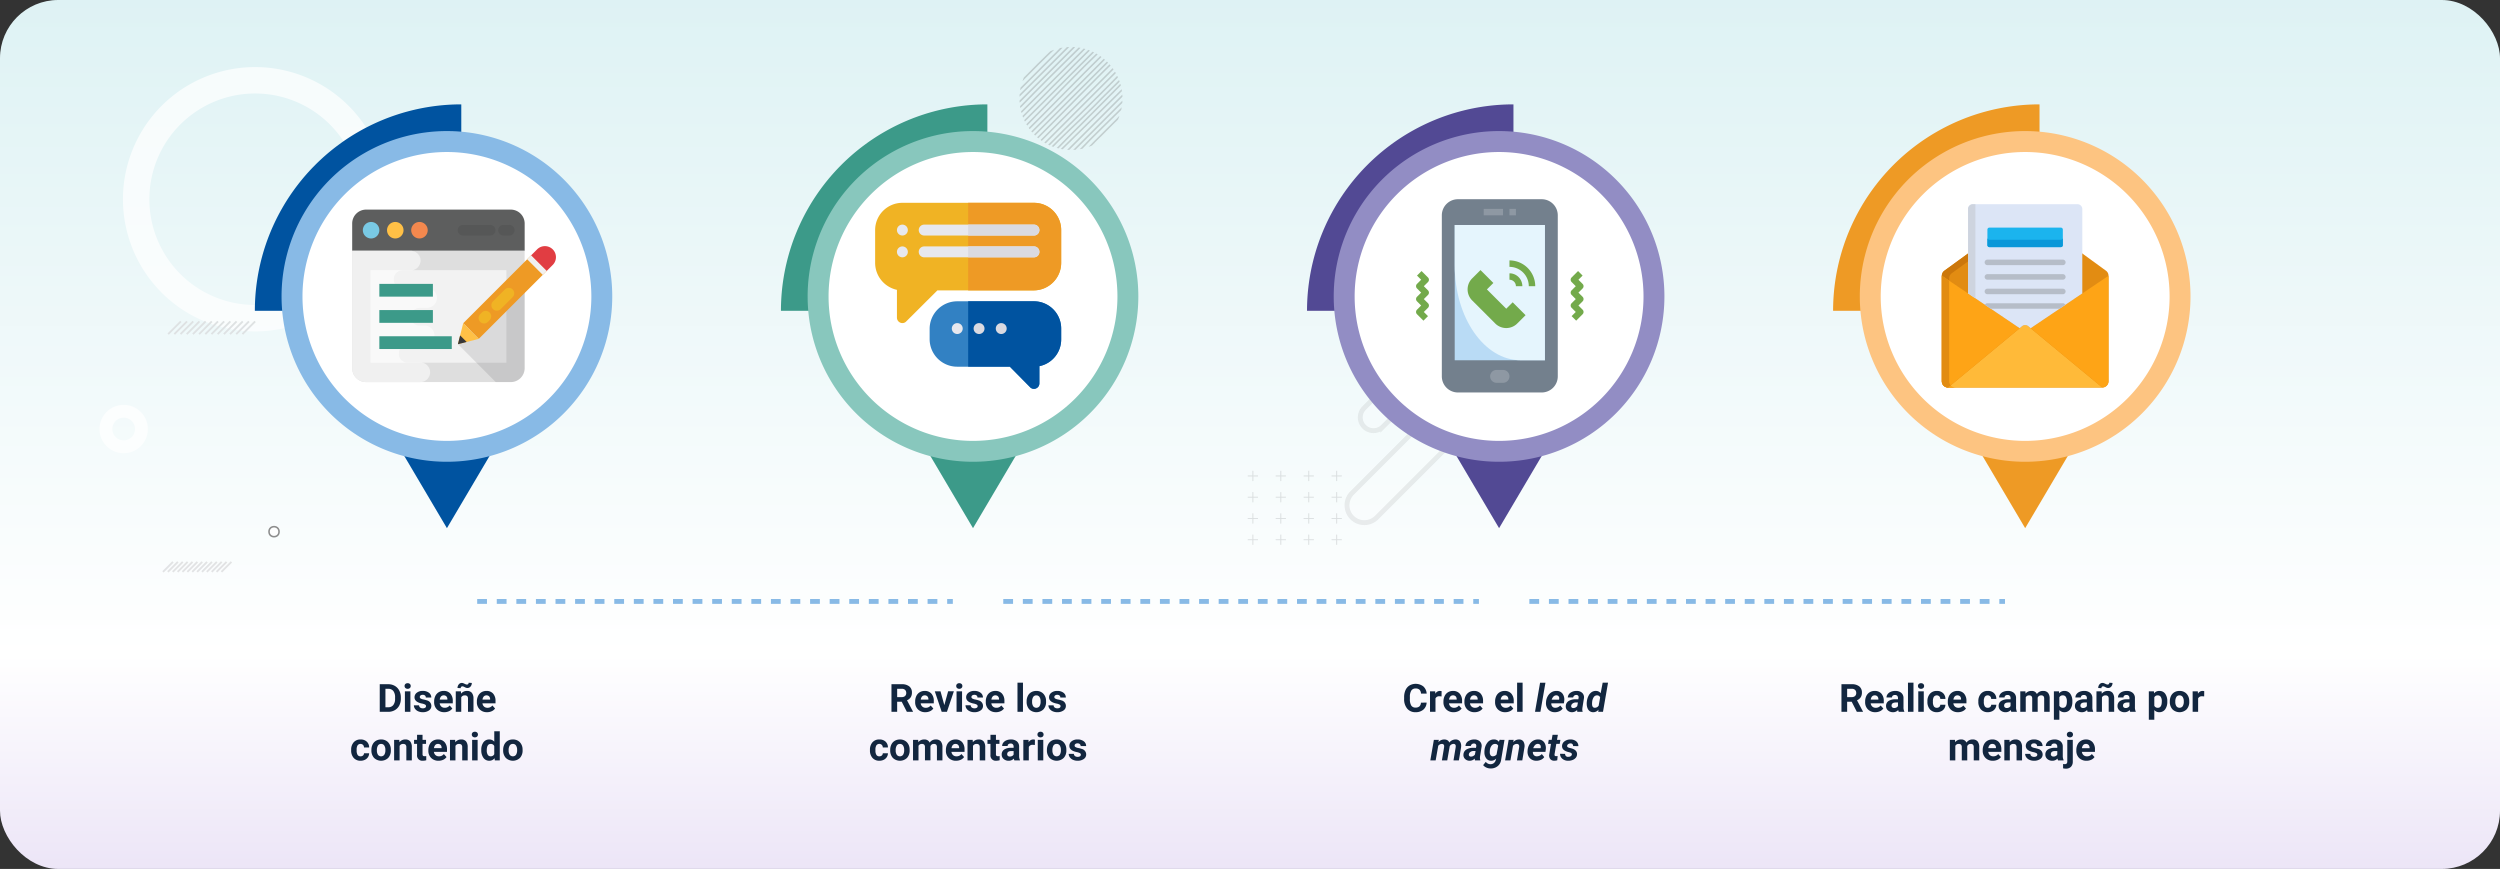 <svg xmlns="http://www.w3.org/2000/svg" xmlns:xlink="http://www.w3.org/1999/xlink" width="1030" height="358" viewBox="0 0 1030 358">
  <rect x="0" y="0" width="1030" height="358" fill="#333333" stroke="none"/>
  <defs>
    <linearGradient id="linear-gradient" x1="0.5" x2="0.5" y2="1" gradientUnits="objectBoundingBox">
      <stop offset="0" stop-color="#def2f4"/>
      <stop offset="0.752" stop-color="#fff"/>
      <stop offset="1" stop-color="#ece5f7"/>
    </linearGradient>
    <clipPath id="clip-path">
      <ellipse id="Elipse_4979" data-name="Elipse 4979" cx="21.239" cy="21.239" rx="21.239" ry="21.239" fill="#fff"/>
    </clipPath>
    <clipPath id="clip-path-2">
      <rect id="Rectángulo_58921" data-name="Rectángulo 58921" width="820" height="271.225" fill="none"/>
    </clipPath>
    <clipPath id="clip-path-5">
      <rect id="Rectángulo_58910" data-name="Rectángulo 58910" width="55.991" height="38.152" fill="none"/>
    </clipPath>
    <clipPath id="clip-path-6">
      <rect id="Rectángulo_58914" data-name="Rectángulo 58914" width="27.488" height="44.165" fill="none"/>
    </clipPath>
  </defs>
  <g id="Grupo_181366" data-name="Grupo 181366" transform="translate(5507 6857)">
    <g id="Grupo_181367" data-name="Grupo 181367">
      <rect id="Rectángulo_58605" data-name="Rectángulo 58605" width="1030" height="358" rx="24" transform="translate(-5507 -6857)" fill="url(#linear-gradient)"/>
      <g id="Grupo_181034" data-name="Grupo 181034" transform="translate(-4845.995 -6412.172) rotate(180)" opacity="0.711">
        <path id="Trazado_174289" data-name="Trazado 174289" d="M138.529,383.022a54.451,54.451,0,1,0,54.451,54.451A54.451,54.451,0,0,0,138.529,383.022Zm0,98.018A43.567,43.567,0,1,1,182.1,437.473,43.567,43.567,0,0,1,138.529,481.04Z" transform="translate(417.365 -74.731)" fill="#fff"/>
        <g id="Grupo_124665" data-name="Grupo 124665" transform="translate(10 229.502)" opacity="0.23">
          <path id="Trazado_174290" data-name="Trazado 174290" d="M-42.848,302.033-124.6,383.782a7.142,7.142,0,0,1-10.1,0h0a7.143,7.143,0,0,1,0-10.1l81.749-81.749a7.143,7.143,0,0,1,10.1,0h0A7.143,7.143,0,0,1-42.848,302.033Z" transform="translate(136.79 -289.84)" fill="#fff" stroke="#8f9294" stroke-miterlimit="10" stroke-width="2"/>
          <path id="Trazado_174291" data-name="Trazado 174291" d="M-20.309,397.469l-62.4,62.4a5.452,5.452,0,0,1-7.71,0h0a5.452,5.452,0,0,1,0-7.71l62.4-62.4a5.452,5.452,0,0,1,7.71,0h0A5.452,5.452,0,0,1-20.309,397.469Z" transform="translate(109.274 -350.261)" fill="#fff" stroke="#8f9294" stroke-miterlimit="10" stroke-width="2"/>
        </g>
        <g id="Grupo_124669" data-name="Grupo 124669" transform="translate(555.894 307.171)">
          <g id="Grupo_124668" data-name="Grupo 124668">
            <line id="Línea_1655" data-name="Línea 1655" x1="5.235" y2="5.235" fill="none" stroke="#d8d9da" stroke-miterlimit="10" stroke-width="0.78"/>
            <line id="Línea_1656" data-name="Línea 1656" x1="5.235" y2="5.235" transform="translate(2.55)" fill="none" stroke="#d8d9da" stroke-miterlimit="10" stroke-width="0.78"/>
            <line id="Línea_1657" data-name="Línea 1657" x1="5.235" y2="5.235" transform="translate(5.1)" fill="none" stroke="#d8d9da" stroke-miterlimit="10" stroke-width="0.78"/>
            <line id="Línea_1658" data-name="Línea 1658" x1="5.235" y2="5.235" transform="translate(7.651)" fill="none" stroke="#d8d9da" stroke-miterlimit="10" stroke-width="0.78"/>
            <line id="Línea_1659" data-name="Línea 1659" x1="5.235" y2="5.235" transform="translate(10.201)" fill="none" stroke="#d8d9da" stroke-miterlimit="10" stroke-width="0.78"/>
            <line id="Línea_1660" data-name="Línea 1660" x1="5.235" y2="5.235" transform="translate(12.751)" fill="none" stroke="#d8d9da" stroke-miterlimit="10" stroke-width="0.78"/>
            <line id="Línea_1661" data-name="Línea 1661" x1="5.235" y2="5.235" transform="translate(15.301)" fill="none" stroke="#d8d9da" stroke-miterlimit="10" stroke-width="0.78"/>
            <line id="Línea_1662" data-name="Línea 1662" x1="5.235" y2="5.235" transform="translate(17.851)" fill="none" stroke="#d8d9da" stroke-miterlimit="10" stroke-width="0.78"/>
            <line id="Línea_1663" data-name="Línea 1663" x1="5.235" y2="5.235" transform="translate(20.401)" fill="none" stroke="#d8d9da" stroke-miterlimit="10" stroke-width="0.78"/>
            <line id="Línea_1664" data-name="Línea 1664" x1="5.235" y2="5.235" transform="translate(22.952)" fill="none" stroke="#d8d9da" stroke-miterlimit="10" stroke-width="0.78"/>
            <line id="Línea_1665" data-name="Línea 1665" x1="5.235" y2="5.235" transform="translate(25.502)" fill="none" stroke="#d8d9da" stroke-miterlimit="10" stroke-width="0.78"/>
            <line id="Línea_1666" data-name="Línea 1666" x1="5.235" y2="5.235" transform="translate(28.052)" fill="none" stroke="#d8d9da" stroke-miterlimit="10" stroke-width="0.78"/>
            <line id="Línea_1667" data-name="Línea 1667" x1="5.235" y2="5.235" transform="translate(30.602)" fill="none" stroke="#d8d9da" stroke-miterlimit="10" stroke-width="0.78"/>
          </g>
        </g>
        <g id="Grupo_149859" data-name="Grupo 149859" transform="translate(108.182 220.339)" opacity="0.394">
          <g id="Grupo_124677" data-name="Grupo 124677">
            <g id="Grupo_124673" data-name="Grupo 124673">
              <line id="Línea_1668" data-name="Línea 1668" y2="4.224" transform="translate(2.112)" fill="none" stroke="#8f9294" stroke-miterlimit="10" stroke-width="0.388"/>
              <line id="Línea_1669" data-name="Línea 1669" x2="4.224" transform="translate(0 2.112)" fill="none" stroke="#8f9294" stroke-miterlimit="10" stroke-width="0.388"/>
            </g>
            <g id="Grupo_124674" data-name="Grupo 124674" transform="translate(11.509)">
              <line id="Línea_1670" data-name="Línea 1670" y2="4.224" transform="translate(2.112)" fill="none" stroke="#8f9294" stroke-miterlimit="10" stroke-width="0.388"/>
              <line id="Línea_1671" data-name="Línea 1671" x2="4.224" transform="translate(0 2.112)" fill="none" stroke="#8f9294" stroke-miterlimit="10" stroke-width="0.388"/>
            </g>
            <g id="Grupo_124675" data-name="Grupo 124675" transform="translate(23.019)">
              <line id="Línea_1672" data-name="Línea 1672" y2="4.224" transform="translate(2.112)" fill="none" stroke="#8f9294" stroke-miterlimit="10" stroke-width="0.388"/>
              <line id="Línea_1673" data-name="Línea 1673" x2="4.224" transform="translate(0 2.112)" fill="none" stroke="#8f9294" stroke-miterlimit="10" stroke-width="0.388"/>
            </g>
            <g id="Grupo_124676" data-name="Grupo 124676" transform="translate(34.528)">
              <line id="Línea_1674" data-name="Línea 1674" y2="4.224" transform="translate(2.112)" fill="none" stroke="#8f9294" stroke-miterlimit="10" stroke-width="0.388"/>
              <line id="Línea_1675" data-name="Línea 1675" x2="4.224" transform="translate(0 2.112)" fill="none" stroke="#8f9294" stroke-miterlimit="10" stroke-width="0.388"/>
            </g>
          </g>
          <g id="Grupo_124682" data-name="Grupo 124682" transform="translate(0 8.764)">
            <g id="Grupo_124678" data-name="Grupo 124678">
              <line id="Línea_1676" data-name="Línea 1676" y2="4.224" transform="translate(2.112)" fill="none" stroke="#8f9294" stroke-miterlimit="10" stroke-width="0.388"/>
              <line id="Línea_1677" data-name="Línea 1677" x2="4.224" transform="translate(0 2.112)" fill="none" stroke="#8f9294" stroke-miterlimit="10" stroke-width="0.388"/>
            </g>
            <g id="Grupo_124679" data-name="Grupo 124679" transform="translate(11.509)">
              <line id="Línea_1678" data-name="Línea 1678" y2="4.224" transform="translate(2.112)" fill="none" stroke="#8f9294" stroke-miterlimit="10" stroke-width="0.388"/>
              <line id="Línea_1679" data-name="Línea 1679" x2="4.224" transform="translate(0 2.112)" fill="none" stroke="#8f9294" stroke-miterlimit="10" stroke-width="0.388"/>
            </g>
            <g id="Grupo_124680" data-name="Grupo 124680" transform="translate(23.019)">
              <line id="Línea_1680" data-name="Línea 1680" y2="4.224" transform="translate(2.112)" fill="none" stroke="#8f9294" stroke-miterlimit="10" stroke-width="0.388"/>
              <line id="Línea_1681" data-name="Línea 1681" x2="4.224" transform="translate(0 2.112)" fill="none" stroke="#8f9294" stroke-miterlimit="10" stroke-width="0.388"/>
            </g>
            <g id="Grupo_124681" data-name="Grupo 124681" transform="translate(34.528)">
              <line id="Línea_1682" data-name="Línea 1682" y2="4.224" transform="translate(2.112)" fill="none" stroke="#8f9294" stroke-miterlimit="10" stroke-width="0.388"/>
              <line id="Línea_1683" data-name="Línea 1683" x2="4.224" transform="translate(0 2.112)" fill="none" stroke="#8f9294" stroke-miterlimit="10" stroke-width="0.388"/>
            </g>
          </g>
          <g id="Grupo_124687" data-name="Grupo 124687" transform="translate(0 17.528)">
            <g id="Grupo_124683" data-name="Grupo 124683">
              <line id="Línea_1684" data-name="Línea 1684" y2="4.224" transform="translate(2.112)" fill="none" stroke="#8f9294" stroke-miterlimit="10" stroke-width="0.388"/>
              <line id="Línea_1685" data-name="Línea 1685" x2="4.224" transform="translate(0 2.112)" fill="none" stroke="#8f9294" stroke-miterlimit="10" stroke-width="0.388"/>
            </g>
            <g id="Grupo_124684" data-name="Grupo 124684" transform="translate(11.509)">
              <line id="Línea_1686" data-name="Línea 1686" y2="4.224" transform="translate(2.112)" fill="none" stroke="#8f9294" stroke-miterlimit="10" stroke-width="0.388"/>
              <line id="Línea_1687" data-name="Línea 1687" x2="4.224" transform="translate(0 2.112)" fill="none" stroke="#8f9294" stroke-miterlimit="10" stroke-width="0.388"/>
            </g>
            <g id="Grupo_124685" data-name="Grupo 124685" transform="translate(23.019)">
              <line id="Línea_1688" data-name="Línea 1688" y2="4.224" transform="translate(2.112)" fill="none" stroke="#8f9294" stroke-miterlimit="10" stroke-width="0.388"/>
              <line id="Línea_1689" data-name="Línea 1689" x2="4.224" transform="translate(0 2.112)" fill="none" stroke="#8f9294" stroke-miterlimit="10" stroke-width="0.388"/>
            </g>
            <g id="Grupo_124686" data-name="Grupo 124686" transform="translate(34.528)">
              <line id="Línea_1690" data-name="Línea 1690" y2="4.224" transform="translate(2.112)" fill="none" stroke="#8f9294" stroke-miterlimit="10" stroke-width="0.388"/>
              <line id="Línea_1691" data-name="Línea 1691" x2="4.224" transform="translate(0 2.112)" fill="none" stroke="#8f9294" stroke-miterlimit="10" stroke-width="0.388"/>
            </g>
          </g>
          <g id="Grupo_124692" data-name="Grupo 124692" transform="translate(0 26.292)">
            <g id="Grupo_124688" data-name="Grupo 124688">
              <line id="Línea_1692" data-name="Línea 1692" y2="4.224" transform="translate(2.112)" fill="none" stroke="#8f9294" stroke-miterlimit="10" stroke-width="0.388"/>
              <line id="Línea_1693" data-name="Línea 1693" x2="4.224" transform="translate(0 2.112)" fill="none" stroke="#8f9294" stroke-miterlimit="10" stroke-width="0.388"/>
            </g>
            <g id="Grupo_124689" data-name="Grupo 124689" transform="translate(11.509)">
              <line id="Línea_1694" data-name="Línea 1694" y2="4.224" transform="translate(2.112)" fill="none" stroke="#8f9294" stroke-miterlimit="10" stroke-width="0.388"/>
              <line id="Línea_1695" data-name="Línea 1695" x2="4.224" transform="translate(0 2.112)" fill="none" stroke="#8f9294" stroke-miterlimit="10" stroke-width="0.388"/>
            </g>
            <g id="Grupo_124690" data-name="Grupo 124690" transform="translate(23.019)">
              <line id="Línea_1696" data-name="Línea 1696" y2="4.224" transform="translate(2.112)" fill="none" stroke="#8f9294" stroke-miterlimit="10" stroke-width="0.388"/>
              <line id="Línea_1697" data-name="Línea 1697" x2="4.224" transform="translate(0 2.112)" fill="none" stroke="#8f9294" stroke-miterlimit="10" stroke-width="0.388"/>
            </g>
            <g id="Grupo_124691" data-name="Grupo 124691" transform="translate(34.528)">
              <line id="Línea_1698" data-name="Línea 1698" y2="4.224" transform="translate(2.112)" fill="none" stroke="#8f9294" stroke-miterlimit="10" stroke-width="0.388"/>
              <line id="Línea_1699" data-name="Línea 1699" x2="4.224" transform="translate(0 2.112)" fill="none" stroke="#8f9294" stroke-miterlimit="10" stroke-width="0.388"/>
            </g>
          </g>
        </g>
        <path id="Trazado_174309" data-name="Trazado 174309" d="M734.61,275.471a9.966,9.966,0,1,0,9.966,9.966A9.966,9.966,0,0,0,734.61,275.471Zm0,14.627a4.66,4.66,0,1,1,4.66-4.66A4.661,4.661,0,0,1,734.61,290.1Z" transform="translate(-124.557 -17.37)" fill="#fff"/>
        <g id="Grupo_124746" data-name="Grupo 124746" transform="translate(198.527 383.026)" opacity="0.367">
          <g id="Grupo_124745" data-name="Grupo 124745" transform="translate(0)" clip-path="url(#clip-path)">
            <path id="Trazado_174310" data-name="Trazado 174310" d="M481.868,136.445c-5.874,6.236-12.182,12.039-18.058,18.3" transform="translate(-466.094 -137.441)" fill="#fff" stroke="#606060" stroke-miterlimit="10" stroke-width="0.655"/>
            <path id="Trazado_174311" data-name="Trazado 174311" d="M484.532,136.393c-6.543,7.012-13.86,13.825-20.76,20.75" transform="translate(-466.07 -137.409)" fill="#fff" stroke="#606060" stroke-miterlimit="10" stroke-width="0.655"/>
            <path id="Trazado_174312" data-name="Trazado 174312" d="M486.938,136.4c-7.767,7.765-15.589,15.587-23.294,23.3" transform="translate(-465.992 -137.416)" fill="#fff" stroke="#606060" stroke-miterlimit="10" stroke-width="0.655"/>
            <path id="Trazado_174313" data-name="Trazado 174313" d="M489.433,136.55q-12.7,12.7-25.738,25.734" transform="translate(-466.023 -137.506)" fill="#fff" stroke="#606060" stroke-miterlimit="10" stroke-width="0.655"/>
            <path id="Trazado_174314" data-name="Trazado 174314" d="M492.5,136.489c-9.465,9.246-19.053,18.582-28.729,28.194" transform="translate(-466.069 -137.468)" fill="#fff" stroke="#606060" stroke-miterlimit="10" stroke-width="0.655"/>
            <path id="Trazado_174315" data-name="Trazado 174315" d="M494.4,136.579c-9.93,10.221-19.77,19.809-29.863,30.154-.252.252-.757.252-.89.6" transform="translate(-465.996 -137.524)" fill="#fff" stroke="#606060" stroke-miterlimit="10" stroke-width="0.655"/>
            <path id="Trazado_174316" data-name="Trazado 174316" d="M497.277,136.461c-6.113,6.481-12.673,12.285-19.233,18.845-4.794,5.046-9.588,9.336-14.182,14.373" transform="translate(-466.126 -137.451)" fill="#fff" stroke="#606060" stroke-miterlimit="10" stroke-width="0.655"/>
            <path id="Trazado_174317" data-name="Trazado 174317" d="M498.923,137.765C487.323,149.547,475.212,160.9,463.77,173" transform="translate(-466.069 -138.252)" fill="#fff" stroke="#606060" stroke-miterlimit="10" stroke-width="0.655"/>
            <path id="Trazado_174318" data-name="Trazado 174318" d="M498.966,144.249c-11.576,11.554-23.434,23.412-35.086,35.131" transform="translate(-466.137 -142.237)" fill="#fff" stroke="#606060" stroke-miterlimit="10" stroke-width="0.655"/>
            <path id="Trazado_174319" data-name="Trazado 174319" d="M500.249,147.767c-12.09,12.216-24.454,24.075-36.351,36.312" transform="translate(-466.148 -144.399)" fill="#fff" stroke="#606060" stroke-miterlimit="10" stroke-width="0.655"/>
            <path id="Trazado_174320" data-name="Trazado 174320" d="M502.589,147.736c-13.089,12.985-25.705,26.357-38.973,38.938" transform="translate(-465.974 -144.38)" fill="#fff" stroke="#606060" stroke-miterlimit="10" stroke-width="0.655"/>
            <path id="Trazado_174321" data-name="Trazado 174321" d="M507.122,147.97,467.2,187.887" transform="translate(-468.18 -144.524)" fill="#fff" stroke="#606060" stroke-miterlimit="10" stroke-width="0.655"/>
            <path id="Trazado_174322" data-name="Trazado 174322" d="M513.513,147.974c-13.327,13.146-26.448,26.518-39.9,39.939" transform="translate(-472.119 -144.526)" fill="#fff" stroke="#606060" stroke-miterlimit="10" stroke-width="0.655"/>
            <path id="Trazado_174323" data-name="Trazado 174323" d="M518.791,150.913c-12.881,12.769-25.5,25.89-38.734,38.816" transform="translate(-476.078 -146.332)" fill="#fff" stroke="#606060" stroke-miterlimit="10" stroke-width="0.655"/>
            <path id="Trazado_174324" data-name="Trazado 174324" d="M522.845,157.09c-12.2,12.155-23.806,24.77-36.316,36.434" transform="translate(-480.055 -150.128)" fill="#fff" stroke="#606060" stroke-miterlimit="10" stroke-width="0.655"/>
            <path id="Trazado_174325" data-name="Trazado 174325" d="M526.746,164.17c-11.35,11.192-22.453,22.546-33.717,33.692" transform="translate(-484.049 -154.479)" fill="#fff" stroke="#606060" stroke-miterlimit="10" stroke-width="0.655"/>
            <path id="Trazado_174326" data-name="Trazado 174326" d="M530.829,170.164c-10.415,10.395-20.76,20.992-31.276,31.36" transform="translate(-488.059 -158.162)" fill="#fff" stroke="#606060" stroke-miterlimit="10" stroke-width="0.655"/>
            <path id="Trazado_174327" data-name="Trazado 174327" d="M534.727,176.763q-14.445,14.426-28.785,28.847" transform="translate(-491.985 -162.218)" fill="#fff" stroke="#606060" stroke-miterlimit="10" stroke-width="0.655"/>
            <path id="Trazado_174328" data-name="Trazado 174328" d="M538.791,183.234c-8.65,8.889-17.481,17.72-26.283,26.315" transform="translate(-496.02 -166.194)" fill="#fff" stroke="#606060" stroke-miterlimit="10" stroke-width="0.655"/>
            <path id="Trazado_174329" data-name="Trazado 174329" d="M542.708,189.833c-7.862,7.859-15.936,15.933-23.776,23.789" transform="translate(-499.967 -170.249)" fill="#fff" stroke="#606060" stroke-miterlimit="10" stroke-width="0.655"/>
            <path id="Trazado_174330" data-name="Trazado 174330" d="M546.6,196.537Q536.04,207.1,525.369,217.753" transform="translate(-503.923 -174.369)" fill="#fff" stroke="#606060" stroke-miterlimit="10" stroke-width="0.655"/>
            <path id="Trazado_174331" data-name="Trazado 174331" d="M550.637,202.6q-7.346,7.315-14.654,14.669-2.086,2.105-4.166,4.218" transform="translate(-507.886 -178.095)" fill="#fff" stroke="#606060" stroke-miterlimit="10" stroke-width="0.655"/>
            <path id="Trazado_174332" data-name="Trazado 174332" d="M554.587,209.851c-5.331,5.441-10.882,10.992-16.312,16.1" transform="translate(-511.854 -182.551)" fill="#fff" stroke="#606060" stroke-miterlimit="10" stroke-width="0.655"/>
          </g>
        </g>
        <ellipse id="Elipse_4980" data-name="Elipse 4980" cx="2.067" cy="2.067" rx="2.067" ry="2.067" transform="translate(546.038 223.709)" fill="#fff" stroke="#606060" stroke-miterlimit="10" stroke-width="0.655"/>
        <g id="Grupo_124749" data-name="Grupo 124749" transform="translate(565.651 209.217)">
          <g id="Grupo_124668-2" data-name="Grupo 124668" transform="translate(0 0)">
            <line id="Línea_1655-2" data-name="Línea 1655" x1="4.118" y2="4.118" fill="none" stroke="#d8d9da" stroke-miterlimit="10" stroke-width="0.78"/>
            <line id="Línea_1656-2" data-name="Línea 1656" x1="4.118" y2="4.118" transform="translate(2.006)" fill="none" stroke="#d8d9da" stroke-miterlimit="10" stroke-width="0.78"/>
            <line id="Línea_1657-2" data-name="Línea 1657" x1="4.118" y2="4.118" transform="translate(4.013)" fill="none" stroke="#d8d9da" stroke-miterlimit="10" stroke-width="0.78"/>
            <line id="Línea_1658-2" data-name="Línea 1658" x1="4.118" y2="4.118" transform="translate(6.019)" fill="none" stroke="#d8d9da" stroke-miterlimit="10" stroke-width="0.78"/>
            <line id="Línea_1659-2" data-name="Línea 1659" x1="4.118" y2="4.118" transform="translate(8.025)" fill="none" stroke="#d8d9da" stroke-miterlimit="10" stroke-width="0.78"/>
            <line id="Línea_1660-2" data-name="Línea 1660" x1="4.118" y2="4.118" transform="translate(10.032)" fill="none" stroke="#d8d9da" stroke-miterlimit="10" stroke-width="0.78"/>
            <line id="Línea_1661-2" data-name="Línea 1661" x1="4.118" y2="4.118" transform="translate(12.038)" fill="none" stroke="#d8d9da" stroke-miterlimit="10" stroke-width="0.78"/>
            <line id="Línea_1662-2" data-name="Línea 1662" x1="4.118" y2="4.118" transform="translate(14.044)" fill="none" stroke="#d8d9da" stroke-miterlimit="10" stroke-width="0.78"/>
            <line id="Línea_1663-2" data-name="Línea 1663" x1="4.118" y2="4.118" transform="translate(16.051)" fill="none" stroke="#d8d9da" stroke-miterlimit="10" stroke-width="0.78"/>
            <line id="Línea_1664-2" data-name="Línea 1664" x1="4.118" y2="4.118" transform="translate(18.057)" fill="none" stroke="#d8d9da" stroke-miterlimit="10" stroke-width="0.78"/>
            <line id="Línea_1665-2" data-name="Línea 1665" x1="4.118" y2="4.118" transform="translate(20.063)" fill="none" stroke="#d8d9da" stroke-miterlimit="10" stroke-width="0.78"/>
            <line id="Línea_1666-2" data-name="Línea 1666" x1="4.118" y2="4.118" transform="translate(22.07)" fill="none" stroke="#d8d9da" stroke-miterlimit="10" stroke-width="0.78"/>
            <line id="Línea_1667-2" data-name="Línea 1667" x1="4.118" y2="4.118" transform="translate(24.076)" fill="none" stroke="#d8d9da" stroke-miterlimit="10" stroke-width="0.78"/>
          </g>
        </g>
      </g>
      <path id="Trazado_230322" data-name="Trazado 230322" d="M71.453,17V5.625h3.5a5.315,5.315,0,0,1,2.684.676,4.712,4.712,0,0,1,1.848,1.922,5.928,5.928,0,0,1,.664,2.832v.523A5.945,5.945,0,0,1,79.5,14.4a4.672,4.672,0,0,1-1.84,1.914,5.355,5.355,0,0,1-2.68.688ZM73.8,7.523v7.594H74.93a2.545,2.545,0,0,0,2.1-.9,4.06,4.06,0,0,0,.742-2.57v-.6a4.124,4.124,0,0,0-.719-2.629,2.537,2.537,0,0,0-2.1-.895ZM84.086,17H81.82V8.547h2.266Zm-2.4-10.641a1.112,1.112,0,0,1,.34-.836,1.465,1.465,0,0,1,1.848,0,1.105,1.105,0,0,1,.344.836,1.108,1.108,0,0,1-.348.844,1.448,1.448,0,0,1-1.836,0A1.108,1.108,0,0,1,81.688,6.359Zm8.836,8.3a.727.727,0,0,0-.41-.652,4.659,4.659,0,0,0-1.316-.426q-3.016-.633-3.016-2.562a2.323,2.323,0,0,1,.934-1.879,3.766,3.766,0,0,1,2.441-.754,4.053,4.053,0,0,1,2.574.758,2.388,2.388,0,0,1,.965,1.969H90.438a1.092,1.092,0,0,0-.312-.8A1.322,1.322,0,0,0,89.148,10a1.351,1.351,0,0,0-.883.258.814.814,0,0,0-.312.656.7.7,0,0,0,.355.605,3.657,3.657,0,0,0,1.2.4,9.8,9.8,0,0,1,1.422.379,2.336,2.336,0,0,1,1.789,2.273,2.2,2.2,0,0,1-.992,1.871,4.28,4.28,0,0,1-2.562.715,4.47,4.47,0,0,1-1.887-.379,3.166,3.166,0,0,1-1.293-1.039,2.414,2.414,0,0,1-.469-1.426h2.141a1.179,1.179,0,0,0,.445.922,1.766,1.766,0,0,0,1.109.32,1.635,1.635,0,0,0,.98-.246A.766.766,0,0,0,90.523,14.664Zm7.539,2.492a4.15,4.15,0,0,1-3.027-1.141,4.054,4.054,0,0,1-1.168-3.039v-.219a5.106,5.106,0,0,1,.492-2.277,3.612,3.612,0,0,1,1.395-1.547,3.914,3.914,0,0,1,2.059-.543,3.508,3.508,0,0,1,2.73,1.094,4.444,4.444,0,0,1,1,3.1v.922H96.156a2.1,2.1,0,0,0,.66,1.328,2,2,0,0,0,1.395.5,2.437,2.437,0,0,0,2.039-.945l1.109,1.242a3.389,3.389,0,0,1-1.375,1.121A4.511,4.511,0,0,1,98.063,17.156ZM97.8,10.219a1.414,1.414,0,0,0-1.09.453,2.341,2.341,0,0,0-.535,1.3H99.32v-.18a1.669,1.669,0,0,0-.406-1.16A1.459,1.459,0,0,0,97.8,10.219ZM104.9,8.547l.07.977a2.951,2.951,0,0,1,2.43-1.133,2.453,2.453,0,0,1,2,.789,3.682,3.682,0,0,1,.672,2.359V17h-2.258V11.594a1.465,1.465,0,0,0-.312-1.043,1.4,1.4,0,0,0-1.039-.324,1.553,1.553,0,0,0-1.43.813V17h-2.258V8.547ZM109.383,5.1a2.187,2.187,0,0,1-.516,1.48,1.6,1.6,0,0,1-1.258.6,1.908,1.908,0,0,1-.527-.066,3.539,3.539,0,0,1-.637-.285,3.435,3.435,0,0,0-.586-.27,1.432,1.432,0,0,0-.391-.051.627.627,0,0,0-.465.2.759.759,0,0,0-.191.555L103.5,7.18a2.22,2.22,0,0,1,.512-1.477,1.578,1.578,0,0,1,1.254-.609,1.614,1.614,0,0,1,.441.059,4.86,4.86,0,0,1,.676.285,4.392,4.392,0,0,0,.648.273,1.48,1.48,0,0,0,.375.047.659.659,0,0,0,.473-.191.728.728,0,0,0,.2-.551Zm6.289,12.055a4.15,4.15,0,0,1-3.027-1.141,4.054,4.054,0,0,1-1.168-3.039v-.219a5.106,5.106,0,0,1,.492-2.277,3.612,3.612,0,0,1,1.395-1.547,3.914,3.914,0,0,1,2.059-.543,3.508,3.508,0,0,1,2.73,1.094,4.444,4.444,0,0,1,1,3.1v.922h-5.383a2.1,2.1,0,0,0,.66,1.328,2,2,0,0,0,1.395.5,2.437,2.437,0,0,0,2.039-.945l1.109,1.242a3.389,3.389,0,0,1-1.375,1.121A4.511,4.511,0,0,1,115.672,17.156Zm-.258-6.937a1.414,1.414,0,0,0-1.09.453,2.341,2.341,0,0,0-.535,1.3h3.141v-.18a1.669,1.669,0,0,0-.406-1.16A1.459,1.459,0,0,0,115.414,10.219ZM63.547,35.336a1.481,1.481,0,0,0,1.016-.344,1.2,1.2,0,0,0,.406-.914h2.117a2.9,2.9,0,0,1-.469,1.574,3.093,3.093,0,0,1-1.262,1.109,3.949,3.949,0,0,1-1.77.395A3.67,3.67,0,0,1,60.727,36,4.56,4.56,0,0,1,59.68,32.82v-.148a4.508,4.508,0,0,1,1.039-3.117,3.627,3.627,0,0,1,2.852-1.164,3.555,3.555,0,0,1,2.543.9,3.2,3.2,0,0,1,.973,2.4H64.969a1.539,1.539,0,0,0-.406-1.066,1.513,1.513,0,0,0-2.223.164,3.324,3.324,0,0,0-.4,1.863v.234a3.366,3.366,0,0,0,.4,1.875A1.378,1.378,0,0,0,63.547,35.336ZM68.023,32.7a5.013,5.013,0,0,1,.484-2.242A3.546,3.546,0,0,1,69.9,28.93a4.069,4.069,0,0,1,2.113-.539,3.849,3.849,0,0,1,2.793,1.047,4.2,4.2,0,0,1,1.207,2.844l.016.578a4.418,4.418,0,0,1-1.086,3.121,4.209,4.209,0,0,1-5.832,0,4.5,4.5,0,0,1-1.09-3.187Zm2.258.164a3.151,3.151,0,0,0,.453,1.84,1.629,1.629,0,0,0,2.578.008,3.448,3.448,0,0,0,.461-2.012,3.12,3.12,0,0,0-.461-1.828,1.5,1.5,0,0,0-1.3-.648,1.475,1.475,0,0,0-1.281.645A3.506,3.506,0,0,0,70.281,32.859ZM79.5,28.547l.07.977A2.951,2.951,0,0,1,82,28.391a2.453,2.453,0,0,1,2,.789,3.682,3.682,0,0,1,.672,2.359V37H82.414V31.594a1.465,1.465,0,0,0-.312-1.043,1.4,1.4,0,0,0-1.039-.324,1.553,1.553,0,0,0-1.43.813V37H77.375V28.547Zm9.586-2.078v2.078h1.445V30.2H89.086v4.219a1.007,1.007,0,0,0,.18.672.9.9,0,0,0,.688.2,3.6,3.6,0,0,0,.664-.055v1.711a4.648,4.648,0,0,1-1.367.2,2.156,2.156,0,0,1-2.422-2.4V30.2H85.594V28.547h1.234V26.469ZM95.68,37.156a4.15,4.15,0,0,1-3.027-1.141,4.054,4.054,0,0,1-1.168-3.039v-.219a5.106,5.106,0,0,1,.492-2.277,3.612,3.612,0,0,1,1.395-1.547,3.914,3.914,0,0,1,2.059-.543,3.508,3.508,0,0,1,2.73,1.094,4.444,4.444,0,0,1,1,3.1v.922H93.773a2.1,2.1,0,0,0,.66,1.328,2,2,0,0,0,1.395.5,2.437,2.437,0,0,0,2.039-.945l1.109,1.242A3.389,3.389,0,0,1,97.6,36.754,4.511,4.511,0,0,1,95.68,37.156Zm-.258-6.937a1.414,1.414,0,0,0-1.09.453,2.341,2.341,0,0,0-.535,1.3h3.141v-.18a1.669,1.669,0,0,0-.406-1.16A1.459,1.459,0,0,0,95.422,30.219Zm7.094-1.672.07.977a2.951,2.951,0,0,1,2.43-1.133,2.453,2.453,0,0,1,2,.789,3.682,3.682,0,0,1,.672,2.359V37H105.43V31.594a1.465,1.465,0,0,0-.312-1.043,1.4,1.4,0,0,0-1.039-.324,1.553,1.553,0,0,0-1.43.813V37h-2.258V28.547ZM111.781,37h-2.266V28.547h2.266Zm-2.4-10.641a1.112,1.112,0,0,1,.34-.836,1.465,1.465,0,0,1,1.848,0,1.193,1.193,0,0,1,0,1.68,1.448,1.448,0,0,1-1.836,0A1.108,1.108,0,0,1,109.383,26.359Zm3.906,6.352a5.094,5.094,0,0,1,.887-3.148,2.877,2.877,0,0,1,2.426-1.172,2.589,2.589,0,0,1,2.039.922V25h2.266V37h-2.039l-.109-.9a2.657,2.657,0,0,1-2.172,1.055,2.869,2.869,0,0,1-2.395-1.176A5.258,5.258,0,0,1,113.289,32.711Zm2.258.164a3.328,3.328,0,0,0,.414,1.82,1.349,1.349,0,0,0,1.2.633,1.511,1.511,0,0,0,1.477-.883V31.109a1.489,1.489,0,0,0-1.461-.883Q115.547,30.227,115.547,32.875Zm6.758-.18a5.013,5.013,0,0,1,.484-2.242,3.546,3.546,0,0,1,1.395-1.523,4.069,4.069,0,0,1,2.113-.539,3.849,3.849,0,0,1,2.793,1.047,4.2,4.2,0,0,1,1.207,2.844l.016.578a4.418,4.418,0,0,1-1.086,3.121,4.209,4.209,0,0,1-5.832,0A4.5,4.5,0,0,1,122.3,32.8Zm2.258.164a3.151,3.151,0,0,0,.453,1.84,1.629,1.629,0,0,0,2.578.008,3.448,3.448,0,0,0,.461-2.012,3.12,3.12,0,0,0-.461-1.828,1.5,1.5,0,0,0-1.3-.648,1.475,1.475,0,0,0-1.281.645A3.506,3.506,0,0,0,124.563,32.859Z" transform="translate(-5422 -6580.729)" fill="#12263f"/>
      <path id="Trazado_230323" data-name="Trazado 230323" d="M63.5,12.836H61.629V17H59.285V5.625h4.227a4.778,4.778,0,0,1,3.109.9,3.1,3.1,0,0,1,1.094,2.539,3.5,3.5,0,0,1-.5,1.941,3.437,3.437,0,0,1-1.527,1.238l2.461,4.648V17H65.629Zm-1.867-1.9H63.52a1.936,1.936,0,0,0,1.367-.449,1.606,1.606,0,0,0,.484-1.238,1.719,1.719,0,0,0-.457-1.266,1.9,1.9,0,0,0-1.4-.461H61.629Zm11.609,6.219a4.15,4.15,0,0,1-3.027-1.141,4.054,4.054,0,0,1-1.168-3.039v-.219a5.106,5.106,0,0,1,.492-2.277A3.612,3.612,0,0,1,70.93,8.934a3.914,3.914,0,0,1,2.059-.543,3.508,3.508,0,0,1,2.73,1.094,4.444,4.444,0,0,1,1,3.1v.922H71.332a2.1,2.1,0,0,0,.66,1.328,2,2,0,0,0,1.395.5,2.437,2.437,0,0,0,2.039-.945l1.109,1.242a3.389,3.389,0,0,1-1.375,1.121A4.511,4.511,0,0,1,73.238,17.156Zm-.258-6.937a1.414,1.414,0,0,0-1.09.453,2.341,2.341,0,0,0-.535,1.3H74.5v-.18a1.669,1.669,0,0,0-.406-1.16A1.459,1.459,0,0,0,72.98,10.219Zm8.078,4.023,1.57-5.7h2.359L82.137,17H79.98L77.129,8.547h2.359ZM88.363,17H86.1V8.547h2.266Zm-2.4-10.641a1.112,1.112,0,0,1,.34-.836,1.465,1.465,0,0,1,1.848,0,1.105,1.105,0,0,1,.344.836,1.108,1.108,0,0,1-.348.844,1.448,1.448,0,0,1-1.836,0A1.108,1.108,0,0,1,85.965,6.359Zm8.836,8.3a.727.727,0,0,0-.41-.652,4.659,4.659,0,0,0-1.316-.426q-3.016-.633-3.016-2.562a2.323,2.323,0,0,1,.934-1.879,3.766,3.766,0,0,1,2.441-.754,4.053,4.053,0,0,1,2.574.758,2.388,2.388,0,0,1,.965,1.969H94.715a1.092,1.092,0,0,0-.312-.8A1.322,1.322,0,0,0,93.426,10a1.351,1.351,0,0,0-.883.258.814.814,0,0,0-.312.656.7.7,0,0,0,.355.605,3.657,3.657,0,0,0,1.2.4,9.8,9.8,0,0,1,1.422.379A2.336,2.336,0,0,1,97,14.57,2.2,2.2,0,0,1,96,16.441a4.28,4.28,0,0,1-2.562.715,4.47,4.47,0,0,1-1.887-.379,3.166,3.166,0,0,1-1.293-1.039,2.414,2.414,0,0,1-.469-1.426h2.141a1.179,1.179,0,0,0,.445.922,1.766,1.766,0,0,0,1.109.32,1.635,1.635,0,0,0,.98-.246A.766.766,0,0,0,94.8,14.664Zm7.539,2.492a4.15,4.15,0,0,1-3.027-1.141,4.054,4.054,0,0,1-1.168-3.039v-.219a5.106,5.106,0,0,1,.492-2.277,3.612,3.612,0,0,1,1.395-1.547,3.914,3.914,0,0,1,2.059-.543,3.508,3.508,0,0,1,2.73,1.094,4.444,4.444,0,0,1,1,3.1v.922h-5.383a2.1,2.1,0,0,0,.66,1.328,2,2,0,0,0,1.395.5,2.437,2.437,0,0,0,2.039-.945l1.109,1.242a3.389,3.389,0,0,1-1.375,1.121A4.511,4.511,0,0,1,102.34,17.156Zm-.258-6.937a1.414,1.414,0,0,0-1.09.453,2.341,2.341,0,0,0-.535,1.3H103.6v-.18a1.669,1.669,0,0,0-.406-1.16A1.459,1.459,0,0,0,102.082,10.219ZM113.465,17H111.2V5h2.266Zm1.508-4.3a5.013,5.013,0,0,1,.484-2.242,3.546,3.546,0,0,1,1.395-1.523,4.069,4.069,0,0,1,2.113-.539,3.849,3.849,0,0,1,2.793,1.047,4.2,4.2,0,0,1,1.207,2.844l.016.578a4.418,4.418,0,0,1-1.086,3.121,4.209,4.209,0,0,1-5.832,0,4.5,4.5,0,0,1-1.09-3.187Zm2.258.164a3.151,3.151,0,0,0,.453,1.84,1.629,1.629,0,0,0,2.578.008,3.448,3.448,0,0,0,.461-2.012,3.12,3.12,0,0,0-.461-1.828,1.5,1.5,0,0,0-1.3-.648,1.475,1.475,0,0,0-1.281.645A3.506,3.506,0,0,0,117.23,12.859Zm11.719,1.8a.727.727,0,0,0-.41-.652,4.659,4.659,0,0,0-1.316-.426q-3.016-.633-3.016-2.562a2.323,2.323,0,0,1,.934-1.879,3.766,3.766,0,0,1,2.441-.754,4.053,4.053,0,0,1,2.574.758,2.388,2.388,0,0,1,.965,1.969h-2.258a1.092,1.092,0,0,0-.312-.8,1.322,1.322,0,0,0-.977-.316,1.351,1.351,0,0,0-.883.258.814.814,0,0,0-.312.656.7.7,0,0,0,.355.605,3.657,3.657,0,0,0,1.2.4,9.8,9.8,0,0,1,1.422.379,2.336,2.336,0,0,1,1.789,2.273,2.205,2.205,0,0,1-.992,1.871,4.28,4.28,0,0,1-2.562.715,4.47,4.47,0,0,1-1.887-.379,3.166,3.166,0,0,1-1.293-1.039,2.414,2.414,0,0,1-.469-1.426h2.141a1.179,1.179,0,0,0,.445.922,1.766,1.766,0,0,0,1.109.32,1.635,1.635,0,0,0,.98-.246A.766.766,0,0,0,128.949,14.664ZM54.289,35.336a1.481,1.481,0,0,0,1.016-.344,1.2,1.2,0,0,0,.406-.914h2.117a2.9,2.9,0,0,1-.469,1.574A3.093,3.093,0,0,1,56.1,36.762a3.949,3.949,0,0,1-1.77.395A3.67,3.67,0,0,1,51.469,36a4.56,4.56,0,0,1-1.047-3.184v-.148a4.508,4.508,0,0,1,1.039-3.117,3.627,3.627,0,0,1,2.852-1.164,3.555,3.555,0,0,1,2.543.9,3.2,3.2,0,0,1,.973,2.4H55.711a1.539,1.539,0,0,0-.406-1.066,1.513,1.513,0,0,0-2.223.164,3.324,3.324,0,0,0-.4,1.863v.234a3.366,3.366,0,0,0,.4,1.875A1.378,1.378,0,0,0,54.289,35.336ZM58.766,32.7a5.013,5.013,0,0,1,.484-2.242,3.546,3.546,0,0,1,1.395-1.523,4.069,4.069,0,0,1,2.113-.539,3.849,3.849,0,0,1,2.793,1.047,4.2,4.2,0,0,1,1.207,2.844l.016.578a4.418,4.418,0,0,1-1.086,3.121,4.209,4.209,0,0,1-5.832,0,4.5,4.5,0,0,1-1.09-3.187Zm2.258.164a3.151,3.151,0,0,0,.453,1.84,1.629,1.629,0,0,0,2.578.008,3.448,3.448,0,0,0,.461-2.012,3.12,3.12,0,0,0-.461-1.828,1.5,1.5,0,0,0-1.3-.648,1.475,1.475,0,0,0-1.281.645A3.506,3.506,0,0,0,61.023,32.859Zm9.258-4.312.07.945a2.971,2.971,0,0,1,2.43-1.1,2.255,2.255,0,0,1,2.242,1.289,2.9,2.9,0,0,1,2.539-1.289,2.521,2.521,0,0,1,2.047.8,3.681,3.681,0,0,1,.672,2.41V37H78.016V31.609a1.61,1.61,0,0,0-.281-1.051,1.246,1.246,0,0,0-.992-.332,1.409,1.409,0,0,0-1.406.969l.008,5.8H73.086V31.617a1.59,1.59,0,0,0-.289-1.062,1.259,1.259,0,0,0-.984-.328,1.463,1.463,0,0,0-1.391.8V37H68.164V28.547Zm15.625,8.609a4.15,4.15,0,0,1-3.027-1.141,4.054,4.054,0,0,1-1.168-3.039v-.219A5.106,5.106,0,0,1,82.2,30.48,3.612,3.612,0,0,1,83.6,28.934a3.914,3.914,0,0,1,2.059-.543,3.508,3.508,0,0,1,2.73,1.094,4.444,4.444,0,0,1,1,3.1v.922H84a2.1,2.1,0,0,0,.66,1.328,2,2,0,0,0,1.395.5,2.437,2.437,0,0,0,2.039-.945L89.2,35.633a3.389,3.389,0,0,1-1.375,1.121A4.511,4.511,0,0,1,85.906,37.156Zm-.258-6.937a1.414,1.414,0,0,0-1.09.453,2.341,2.341,0,0,0-.535,1.3h3.141v-.18a1.669,1.669,0,0,0-.406-1.16A1.459,1.459,0,0,0,85.648,30.219Zm7.094-1.672.07.977a2.951,2.951,0,0,1,2.43-1.133,2.453,2.453,0,0,1,2,.789,3.682,3.682,0,0,1,.672,2.359V37H95.656V31.594a1.465,1.465,0,0,0-.312-1.043,1.4,1.4,0,0,0-1.039-.324,1.553,1.553,0,0,0-1.43.813V37H90.617V28.547Zm9.586-2.078v2.078h1.445V30.2h-1.445v4.219a1.007,1.007,0,0,0,.18.672.9.9,0,0,0,.688.2,3.6,3.6,0,0,0,.664-.055v1.711a4.648,4.648,0,0,1-1.367.2,2.156,2.156,0,0,1-2.422-2.4V30.2H98.836V28.547h1.234V26.469ZM109.93,37a2.507,2.507,0,0,1-.227-.758,2.732,2.732,0,0,1-2.133.914,3,3,0,0,1-2.059-.719,2.312,2.312,0,0,1-.816-1.812,2.389,2.389,0,0,1,1-2.062,4.915,4.915,0,0,1,2.879-.727h1.039v-.484a1.393,1.393,0,0,0-.3-.937,1.183,1.183,0,0,0-.949-.352,1.345,1.345,0,0,0-.895.273.929.929,0,0,0-.324.75h-2.258a2.268,2.268,0,0,1,.453-1.359,3,3,0,0,1,1.281-.98,4.669,4.669,0,0,1,1.859-.355,3.689,3.689,0,0,1,2.48.785,2.747,2.747,0,0,1,.918,2.207v3.664a4.041,4.041,0,0,0,.336,1.82V37Zm-1.867-1.57a1.945,1.945,0,0,0,.922-.223,1.462,1.462,0,0,0,.625-.6V33.156h-.844q-1.7,0-1.8,1.172l-.008.133a.9.9,0,0,0,.3.7A1.153,1.153,0,0,0,108.063,35.43Zm10.3-4.766a6.134,6.134,0,0,0-.812-.062,1.654,1.654,0,0,0-1.68.867V37h-2.258V28.547h2.133l.063,1.008a2.092,2.092,0,0,1,1.883-1.164,2.366,2.366,0,0,1,.7.1ZM121.828,37h-2.266V28.547h2.266Zm-2.4-10.641a1.112,1.112,0,0,1,.34-.836,1.465,1.465,0,0,1,1.848,0,1.193,1.193,0,0,1,0,1.68,1.448,1.448,0,0,1-1.836,0A1.108,1.108,0,0,1,119.43,26.359Zm3.906,6.336a5.013,5.013,0,0,1,.484-2.242,3.546,3.546,0,0,1,1.395-1.523,4.069,4.069,0,0,1,2.113-.539,3.849,3.849,0,0,1,2.793,1.047,4.2,4.2,0,0,1,1.207,2.844l.016.578a4.418,4.418,0,0,1-1.086,3.121,4.209,4.209,0,0,1-5.832,0,4.5,4.5,0,0,1-1.09-3.187Zm2.258.164a3.151,3.151,0,0,0,.453,1.84,1.629,1.629,0,0,0,2.578.008,3.448,3.448,0,0,0,.461-2.012,3.12,3.12,0,0,0-.461-1.828,1.5,1.5,0,0,0-1.3-.648,1.475,1.475,0,0,0-1.281.645A3.506,3.506,0,0,0,125.594,32.859Zm11.719,1.8a.727.727,0,0,0-.41-.652,4.659,4.659,0,0,0-1.316-.426q-3.016-.633-3.016-2.562a2.323,2.323,0,0,1,.934-1.879,3.766,3.766,0,0,1,2.441-.754,4.053,4.053,0,0,1,2.574.758,2.388,2.388,0,0,1,.965,1.969h-2.258a1.092,1.092,0,0,0-.312-.8,1.322,1.322,0,0,0-.977-.316,1.351,1.351,0,0,0-.883.258.814.814,0,0,0-.312.656.7.7,0,0,0,.355.605,3.657,3.657,0,0,0,1.2.4,9.8,9.8,0,0,1,1.422.379,2.336,2.336,0,0,1,1.789,2.273,2.205,2.205,0,0,1-.992,1.871,4.28,4.28,0,0,1-2.562.715,4.47,4.47,0,0,1-1.887-.379,3.166,3.166,0,0,1-1.293-1.039,2.414,2.414,0,0,1-.469-1.426h2.141a1.179,1.179,0,0,0,.445.922,1.766,1.766,0,0,0,1.109.32,1.635,1.635,0,0,0,.98-.246A.766.766,0,0,0,137.313,34.664Z" transform="translate(-5199 -6580.729)" fill="#12263f"/>
      <path id="Trazado_230324" data-name="Trazado 230324" d="M62.773,13.211A4.025,4.025,0,0,1,61.418,16.1,4.76,4.76,0,0,1,58.2,17.156a4.28,4.28,0,0,1-3.441-1.473A6.038,6.038,0,0,1,53.5,11.641v-.7a6.819,6.819,0,0,1,.578-2.891A4.332,4.332,0,0,1,55.73,6.137a5.164,5.164,0,0,1,5.668.387,4.326,4.326,0,0,1,1.391,2.961H60.445a2.376,2.376,0,0,0-.613-1.6,2.271,2.271,0,0,0-1.605-.5,1.991,1.991,0,0,0-1.754.84,4.707,4.707,0,0,0-.6,2.605V11.7a5.038,5.038,0,0,0,.559,2.7,1.954,1.954,0,0,0,1.762.852,2.314,2.314,0,0,0,1.621-.5,2.241,2.241,0,0,0,.613-1.535Zm6.141-2.547A6.134,6.134,0,0,0,68.1,10.6a1.654,1.654,0,0,0-1.68.867V17H64.164V8.547H66.3l.063,1.008a2.092,2.092,0,0,1,1.883-1.164,2.366,2.366,0,0,1,.7.1Zm4.977,6.492a4.15,4.15,0,0,1-3.027-1.141A4.054,4.054,0,0,1,69.7,12.977v-.219a5.106,5.106,0,0,1,.492-2.277,3.612,3.612,0,0,1,1.395-1.547,3.914,3.914,0,0,1,2.059-.543,3.508,3.508,0,0,1,2.73,1.094,4.444,4.444,0,0,1,1,3.1v.922H71.984a2.1,2.1,0,0,0,.66,1.328,2,2,0,0,0,1.395.5,2.437,2.437,0,0,0,2.039-.945l1.109,1.242a3.389,3.389,0,0,1-1.375,1.121A4.511,4.511,0,0,1,73.891,17.156Zm-.258-6.937a1.414,1.414,0,0,0-1.09.453,2.341,2.341,0,0,0-.535,1.3h3.141v-.18a1.669,1.669,0,0,0-.406-1.16A1.459,1.459,0,0,0,73.633,10.219Zm8.906,6.938a4.15,4.15,0,0,1-3.027-1.141,4.054,4.054,0,0,1-1.168-3.039v-.219a5.106,5.106,0,0,1,.492-2.277A3.612,3.612,0,0,1,80.23,8.934a3.914,3.914,0,0,1,2.059-.543,3.508,3.508,0,0,1,2.73,1.094,4.444,4.444,0,0,1,1,3.1v.922H80.633a2.1,2.1,0,0,0,.66,1.328,2,2,0,0,0,1.395.5,2.437,2.437,0,0,0,2.039-.945l1.109,1.242a3.389,3.389,0,0,1-1.375,1.121A4.511,4.511,0,0,1,82.539,17.156Zm-.258-6.937a1.414,1.414,0,0,0-1.09.453,2.341,2.341,0,0,0-.535,1.3H83.8v-.18a1.669,1.669,0,0,0-.406-1.16A1.459,1.459,0,0,0,82.281,10.219Zm12.891,6.938a4.15,4.15,0,0,1-3.027-1.141,4.054,4.054,0,0,1-1.168-3.039v-.219a5.106,5.106,0,0,1,.492-2.277,3.612,3.612,0,0,1,1.395-1.547,3.914,3.914,0,0,1,2.059-.543,3.508,3.508,0,0,1,2.73,1.094,4.444,4.444,0,0,1,1,3.1v.922H93.266a2.1,2.1,0,0,0,.66,1.328,2,2,0,0,0,1.395.5,2.437,2.437,0,0,0,2.039-.945l1.109,1.242a3.389,3.389,0,0,1-1.375,1.121A4.511,4.511,0,0,1,95.172,17.156Zm-.258-6.937a1.414,1.414,0,0,0-1.09.453,2.341,2.341,0,0,0-.535,1.3H96.43v-.18a1.669,1.669,0,0,0-.406-1.16A1.459,1.459,0,0,0,94.914,10.219Zm7.4,6.781h-2.266V5h2.266Zm7.328,0h-2.219l2.086-12h2.211Zm5.883.156a3.677,3.677,0,0,1-1.965-.543,3.292,3.292,0,0,1-1.277-1.469,4.093,4.093,0,0,1-.328-2.059l.023-.312a5.465,5.465,0,0,1,.719-2.266,4.341,4.341,0,0,1,1.547-1.59,3.827,3.827,0,0,1,2.094-.527,2.926,2.926,0,0,1,2.473,1.2,4.105,4.105,0,0,1,.637,2.957l-.125.961h-5.18a1.814,1.814,0,0,0,.4,1.313,1.521,1.521,0,0,0,1.172.508,2.712,2.712,0,0,0,2.109-.93l1.008,1.25a3.135,3.135,0,0,1-1.375,1.121A4.5,4.5,0,0,1,115.523,17.156Zm.7-6.945a1.565,1.565,0,0,0-1.082.383,3.363,3.363,0,0,0-.848,1.383h3.031l.047-.2a2.071,2.071,0,0,0,.008-.594,1.134,1.134,0,0,0-.383-.707A1.2,1.2,0,0,0,116.227,10.211ZM124.867,17a2.281,2.281,0,0,1-.086-.766,2.863,2.863,0,0,1-2.156.922,2.594,2.594,0,0,1-1.84-.723,2.186,2.186,0,0,1-.684-1.746,2.527,2.527,0,0,1,1.16-2.121,5.266,5.266,0,0,1,2.965-.738l1.031.016.109-.508a1.764,1.764,0,0,0,.023-.492.846.846,0,0,0-.277-.574.955.955,0,0,0-.629-.215,1.345,1.345,0,0,0-.875.254,1.231,1.231,0,0,0-.461.777l-2.211.008a2.457,2.457,0,0,1,1.113-1.965,4.312,4.312,0,0,1,2.613-.738,3.117,3.117,0,0,1,2.25.855,2.5,2.5,0,0,1,.68,2.121l-.648,4.047-.039.5a2.412,2.412,0,0,0,.133.938l-.008.148Zm-1.7-1.555a2.017,2.017,0,0,0,1.664-.828l.273-1.461-.766-.008a2.139,2.139,0,0,0-1.758.742,1.292,1.292,0,0,0-.242.633.75.75,0,0,0,.176.668A.891.891,0,0,0,123.172,15.445Zm9.4-7.062a2.4,2.4,0,0,1,1.906.945L135.3,5h2.211l-2.078,12h-1.969l.125-.906a2.736,2.736,0,0,1-2.2,1.07,2.433,2.433,0,0,1-1.383-.414,2.607,2.607,0,0,1-.918-1.168,4.7,4.7,0,0,1-.355-1.7,6.4,6.4,0,0,1,.023-.953l.047-.352a6.767,6.767,0,0,1,.723-2.281,3.766,3.766,0,0,1,1.313-1.461A3.094,3.094,0,0,1,132.57,8.383Zm-1.6,4.547a6.326,6.326,0,0,0-.039,1q.078,1.375,1.109,1.4a1.885,1.885,0,0,0,1.617-.875l.6-3.359a1.248,1.248,0,0,0-1.219-.875,1.606,1.606,0,0,0-1.34.621A4.176,4.176,0,0,0,130.969,12.93ZM67.8,28.539l-.18.961A3.112,3.112,0,0,1,70.1,28.391a2.379,2.379,0,0,1,1.3.359,1.679,1.679,0,0,1,.7.93,3.255,3.255,0,0,1,2.625-1.289,2.126,2.126,0,0,1,1.754.8,3.271,3.271,0,0,1,.5,2.234l-.016.2L76.055,37H73.844l.9-5.4a3.9,3.9,0,0,0,.023-.539.837.837,0,0,0-.937-.844,1.86,1.86,0,0,0-1.555.969l-.023.18L71.266,37h-2.2l.9-5.383a3.9,3.9,0,0,0,.023-.539.836.836,0,0,0-.93-.852,1.867,1.867,0,0,0-1.508.789L66.492,37h-2.2l1.461-8.453ZM82.7,37a2.281,2.281,0,0,1-.086-.766,2.863,2.863,0,0,1-2.156.922,2.594,2.594,0,0,1-1.84-.723,2.186,2.186,0,0,1-.684-1.746,2.527,2.527,0,0,1,1.16-2.121,5.266,5.266,0,0,1,2.965-.738l1.031.016.109-.508a1.764,1.764,0,0,0,.023-.492.846.846,0,0,0-.277-.574.955.955,0,0,0-.629-.215,1.345,1.345,0,0,0-.875.254,1.231,1.231,0,0,0-.461.777l-2.211.008a2.457,2.457,0,0,1,1.113-1.965,4.312,4.312,0,0,1,2.613-.738,3.117,3.117,0,0,1,2.25.855,2.5,2.5,0,0,1,.68,2.121l-.648,4.047-.039.5a2.412,2.412,0,0,0,.133.938L84.859,37ZM81,35.445a2.017,2.017,0,0,0,1.664-.828l.273-1.461-.766-.008a2.139,2.139,0,0,0-1.758.742,1.292,1.292,0,0,0-.242.633.75.75,0,0,0,.176.668A.891.891,0,0,0,81,35.445Zm5.625-2.68A5.849,5.849,0,0,1,87.9,29.582a3.242,3.242,0,0,1,2.629-1.2,2.37,2.37,0,0,1,2.016.977l.289-.82,2.023.008-1.383,8.164a3.983,3.983,0,0,1-1.437,2.672,4.471,4.471,0,0,1-3,.953,4.168,4.168,0,0,1-1.672-.379,3.575,3.575,0,0,1-1.312-1l1.094-1.344a2.349,2.349,0,0,0,1.844.961,2.166,2.166,0,0,0,1.469-.449,2.4,2.4,0,0,0,.828-1.355l.125-.508a2.749,2.749,0,0,1-2.07.891,2.428,2.428,0,0,1-1.961-.918,3.947,3.947,0,0,1-.8-2.348A7.89,7.89,0,0,1,86.625,32.766Zm2.164.922a2.015,2.015,0,0,0,.309,1.176,1.08,1.08,0,0,0,.895.465,1.973,1.973,0,0,0,1.594-.766l.656-3.578A1.3,1.3,0,0,0,91,30.219a1.729,1.729,0,0,0-1.43.68,3.552,3.552,0,0,0-.734,1.867A8.189,8.189,0,0,0,88.789,33.688Zm9.836-5.148-.187,1a3.042,3.042,0,0,1,2.461-1.148,2.028,2.028,0,0,1,1.766.875,3.526,3.526,0,0,1,.414,2.359L102.188,37h-2.2l.906-5.4a2.528,2.528,0,0,0,.016-.555.9.9,0,0,0-1-.82,1.9,1.9,0,0,0-1.555.8L97.3,37h-2.2l1.469-8.453Zm9.3,8.617a3.677,3.677,0,0,1-1.965-.543,3.292,3.292,0,0,1-1.277-1.469,4.093,4.093,0,0,1-.328-2.059l.023-.312a5.465,5.465,0,0,1,.719-2.266,4.341,4.341,0,0,1,1.547-1.59,3.827,3.827,0,0,1,2.094-.527,2.926,2.926,0,0,1,2.473,1.2,4.105,4.105,0,0,1,.637,2.957l-.125.961h-5.18a1.814,1.814,0,0,0,.4,1.313,1.521,1.521,0,0,0,1.172.508,2.712,2.712,0,0,0,2.109-.93l1.008,1.25a3.135,3.135,0,0,1-1.375,1.121A4.5,4.5,0,0,1,107.93,37.156Zm.7-6.945a1.565,1.565,0,0,0-1.082.383,3.363,3.363,0,0,0-.848,1.383h3.031l.047-.2a2.071,2.071,0,0,0,.008-.594,1.134,1.134,0,0,0-.383-.707A1.2,1.2,0,0,0,108.633,30.211Zm8.219-3.742-.367,2.078h1.406L117.6,30.2H116.2l-.719,4.234a1.077,1.077,0,0,0,.063.609q.109.211.531.227.125.008.672-.039l-.156,1.727a3.706,3.706,0,0,1-1.266.18,1.985,1.985,0,0,1-1.617-.68,2.456,2.456,0,0,1-.437-1.8l.727-4.461h-1.2l.289-1.656h1.2l.359-2.078Zm5.75,8.148q.125-.625-.867-.906l-.711-.18q-2.523-.7-2.453-2.453a2.428,2.428,0,0,1,1.059-1.949,3.942,3.942,0,0,1,2.457-.738,3.536,3.536,0,0,1,2.313.758,2.5,2.5,0,0,1,.9,1.977l-2.187-.008a.963.963,0,0,0-1.078-1.1,1.551,1.551,0,0,0-.895.258,1.061,1.061,0,0,0-.465.7q-.117.625.945.883l.313.07a6.285,6.285,0,0,1,1.648.59,2.488,2.488,0,0,1,.879.824,2.04,2.04,0,0,1,.285,1.18,2.251,2.251,0,0,1-.52,1.406,3.18,3.18,0,0,1-1.359.93,4.736,4.736,0,0,1-1.816.3,3.568,3.568,0,0,1-2.344-.809,2.607,2.607,0,0,1-.953-2.051l2.078.016a1.142,1.142,0,0,0,1.3,1.227,1.845,1.845,0,0,0,1-.25A.988.988,0,0,0,122.6,34.617Z" transform="translate(-4982 -6580.729)" fill="#12263f"/>
      <path id="Trazado_230325" data-name="Trazado 230325" d="M24.891,12.836H23.023V17H20.68V5.625h4.227a4.778,4.778,0,0,1,3.109.9,3.1,3.1,0,0,1,1.094,2.539,3.5,3.5,0,0,1-.5,1.941,3.437,3.437,0,0,1-1.527,1.238l2.461,4.648V17H27.023Zm-1.867-1.9h1.891a1.936,1.936,0,0,0,1.367-.449,1.606,1.606,0,0,0,.484-1.238,1.719,1.719,0,0,0-.457-1.266,1.9,1.9,0,0,0-1.4-.461H23.023Zm11.609,6.219a4.15,4.15,0,0,1-3.027-1.141,4.054,4.054,0,0,1-1.168-3.039v-.219a5.106,5.106,0,0,1,.492-2.277,3.612,3.612,0,0,1,1.395-1.547,3.914,3.914,0,0,1,2.059-.543,3.508,3.508,0,0,1,2.73,1.094,4.444,4.444,0,0,1,1,3.1v.922H32.727a2.1,2.1,0,0,0,.66,1.328,2,2,0,0,0,1.395.5,2.437,2.437,0,0,0,2.039-.945l1.109,1.242a3.389,3.389,0,0,1-1.375,1.121A4.511,4.511,0,0,1,34.633,17.156Zm-.258-6.937a1.414,1.414,0,0,0-1.09.453,2.341,2.341,0,0,0-.535,1.3h3.141v-.18a1.669,1.669,0,0,0-.406-1.16A1.459,1.459,0,0,0,34.375,10.219ZM44.289,17a2.507,2.507,0,0,1-.227-.758,2.732,2.732,0,0,1-2.133.914,3,3,0,0,1-2.059-.719,2.312,2.312,0,0,1-.816-1.812,2.389,2.389,0,0,1,1-2.062,4.915,4.915,0,0,1,2.879-.727h1.039v-.484a1.393,1.393,0,0,0-.3-.937,1.183,1.183,0,0,0-.949-.352,1.345,1.345,0,0,0-.895.273.929.929,0,0,0-.324.75H39.242A2.268,2.268,0,0,1,39.7,9.727a3,3,0,0,1,1.281-.98,4.669,4.669,0,0,1,1.859-.355,3.689,3.689,0,0,1,2.48.785,2.747,2.747,0,0,1,.918,2.207v3.664a4.041,4.041,0,0,0,.336,1.82V17Zm-1.867-1.57a1.945,1.945,0,0,0,.922-.223,1.462,1.462,0,0,0,.625-.6V13.156h-.844q-1.7,0-1.8,1.172l-.008.133a.9.9,0,0,0,.3.7A1.153,1.153,0,0,0,42.422,15.43ZM50.352,17H48.086V5h2.266Zm4.242,0H52.328V8.547h2.266ZM52.2,6.359a1.112,1.112,0,0,1,.34-.836,1.465,1.465,0,0,1,1.848,0,1.105,1.105,0,0,1,.344.836,1.108,1.108,0,0,1-.348.844,1.448,1.448,0,0,1-1.836,0A1.108,1.108,0,0,1,52.2,6.359Zm7.773,8.977a1.481,1.481,0,0,0,1.016-.344,1.2,1.2,0,0,0,.406-.914h2.117a2.9,2.9,0,0,1-.469,1.574,3.093,3.093,0,0,1-1.262,1.109,3.949,3.949,0,0,1-1.77.395A3.67,3.67,0,0,1,57.148,16,4.56,4.56,0,0,1,56.1,12.82v-.148a4.508,4.508,0,0,1,1.039-3.117,3.627,3.627,0,0,1,2.852-1.164,3.555,3.555,0,0,1,2.543.9,3.2,3.2,0,0,1,.973,2.4H61.391a1.539,1.539,0,0,0-.406-1.066,1.513,1.513,0,0,0-2.223.164,3.324,3.324,0,0,0-.4,1.863v.234a3.366,3.366,0,0,0,.4,1.875A1.378,1.378,0,0,0,59.969,15.336Zm8.719,1.82a4.15,4.15,0,0,1-3.027-1.141,4.054,4.054,0,0,1-1.168-3.039v-.219a5.106,5.106,0,0,1,.492-2.277,3.612,3.612,0,0,1,1.395-1.547,3.914,3.914,0,0,1,2.059-.543,3.508,3.508,0,0,1,2.73,1.094,4.444,4.444,0,0,1,1,3.1v.922H66.781a2.1,2.1,0,0,0,.66,1.328,2,2,0,0,0,1.395.5,2.437,2.437,0,0,0,2.039-.945l1.109,1.242a3.389,3.389,0,0,1-1.375,1.121A4.511,4.511,0,0,1,68.688,17.156Zm-.258-6.937a1.414,1.414,0,0,0-1.09.453,2.341,2.341,0,0,0-.535,1.3h3.141v-.18a1.669,1.669,0,0,0-.406-1.16A1.459,1.459,0,0,0,68.43,10.219Zm12.516,5.117a1.481,1.481,0,0,0,1.016-.344,1.2,1.2,0,0,0,.406-.914h2.117a2.9,2.9,0,0,1-.469,1.574,3.093,3.093,0,0,1-1.262,1.109,3.949,3.949,0,0,1-1.77.395A3.67,3.67,0,0,1,78.125,16a4.56,4.56,0,0,1-1.047-3.184v-.148a4.508,4.508,0,0,1,1.039-3.117,3.627,3.627,0,0,1,2.852-1.164,3.555,3.555,0,0,1,2.543.9,3.2,3.2,0,0,1,.973,2.4H82.367a1.539,1.539,0,0,0-.406-1.066,1.513,1.513,0,0,0-2.223.164,3.324,3.324,0,0,0-.4,1.863v.234a3.366,3.366,0,0,0,.4,1.875A1.378,1.378,0,0,0,80.945,15.336ZM90.672,17a2.507,2.507,0,0,1-.227-.758,2.732,2.732,0,0,1-2.133.914,3,3,0,0,1-2.059-.719,2.312,2.312,0,0,1-.816-1.812,2.389,2.389,0,0,1,1-2.062,4.915,4.915,0,0,1,2.879-.727h1.039v-.484a1.393,1.393,0,0,0-.3-.937,1.183,1.183,0,0,0-.949-.352,1.345,1.345,0,0,0-.895.273.929.929,0,0,0-.324.75H85.625a2.268,2.268,0,0,1,.453-1.359,3,3,0,0,1,1.281-.98,4.669,4.669,0,0,1,1.859-.355,3.689,3.689,0,0,1,2.48.785,2.747,2.747,0,0,1,.918,2.207v3.664a4.041,4.041,0,0,0,.336,1.82V17ZM88.8,15.43a1.945,1.945,0,0,0,.922-.223,1.462,1.462,0,0,0,.625-.6V13.156h-.844q-1.7,0-1.8,1.172l-.008.133a.9.9,0,0,0,.3.7A1.153,1.153,0,0,0,88.8,15.43Zm7.664-6.883.07.945a2.971,2.971,0,0,1,2.43-1.1,2.255,2.255,0,0,1,2.242,1.289,2.9,2.9,0,0,1,2.539-1.289,2.521,2.521,0,0,1,2.047.8,3.681,3.681,0,0,1,.672,2.41V17H104.2V11.609a1.61,1.61,0,0,0-.281-1.051,1.246,1.246,0,0,0-.992-.332,1.409,1.409,0,0,0-1.406.969l.008,5.8H99.273V11.617a1.59,1.59,0,0,0-.289-1.062A1.259,1.259,0,0,0,98,10.227a1.463,1.463,0,0,0-1.391.8V17H94.352V8.547Zm19.344,4.3a5.07,5.07,0,0,1-.887,3.129,2.843,2.843,0,0,1-2.395,1.176,2.633,2.633,0,0,1-2.07-.891V20.25H108.2V8.547H110.3l.078.828a2.654,2.654,0,0,1,2.141-.984,2.862,2.862,0,0,1,2.43,1.156,5.207,5.207,0,0,1,.867,3.188Zm-2.258-.164a3.327,3.327,0,0,0-.418-1.82,1.361,1.361,0,0,0-1.215-.641,1.478,1.478,0,0,0-1.461.813V14.5a1.5,1.5,0,0,0,1.477.836Q113.555,15.336,113.555,12.688ZM122.109,17a2.507,2.507,0,0,1-.227-.758,2.732,2.732,0,0,1-2.133.914,3,3,0,0,1-2.059-.719,2.312,2.312,0,0,1-.816-1.812,2.389,2.389,0,0,1,1-2.062,4.915,4.915,0,0,1,2.879-.727h1.039v-.484a1.393,1.393,0,0,0-.3-.937,1.183,1.183,0,0,0-.949-.352,1.345,1.345,0,0,0-.895.273.929.929,0,0,0-.324.75h-2.258a2.268,2.268,0,0,1,.453-1.359,3,3,0,0,1,1.281-.98,4.669,4.669,0,0,1,1.859-.355,3.689,3.689,0,0,1,2.48.785,2.747,2.747,0,0,1,.918,2.207v3.664a4.041,4.041,0,0,0,.336,1.82V17Zm-1.867-1.57a1.945,1.945,0,0,0,.922-.223,1.462,1.462,0,0,0,.625-.6V13.156h-.844q-1.7,0-1.8,1.172l-.008.133a.9.9,0,0,0,.3.7A1.153,1.153,0,0,0,120.242,15.43Zm7.625-6.883.07.977a2.951,2.951,0,0,1,2.43-1.133,2.453,2.453,0,0,1,2,.789,3.682,3.682,0,0,1,.672,2.359V17h-2.258V11.594a1.465,1.465,0,0,0-.312-1.043,1.4,1.4,0,0,0-1.039-.324,1.553,1.553,0,0,0-1.43.813V17h-2.258V8.547ZM132.352,5.1a2.187,2.187,0,0,1-.516,1.48,1.6,1.6,0,0,1-1.258.6,1.908,1.908,0,0,1-.527-.066,3.539,3.539,0,0,1-.637-.285,3.434,3.434,0,0,0-.586-.27,1.432,1.432,0,0,0-.391-.051.627.627,0,0,0-.465.2.759.759,0,0,0-.191.555l-1.312-.078A2.22,2.22,0,0,1,126.98,5.7a1.578,1.578,0,0,1,1.254-.609,1.614,1.614,0,0,1,.441.059,4.861,4.861,0,0,1,.676.285,4.392,4.392,0,0,0,.648.273,1.48,1.48,0,0,0,.375.047.659.659,0,0,0,.473-.191.728.728,0,0,0,.2-.551Zm7.3,11.9a2.507,2.507,0,0,1-.227-.758,2.732,2.732,0,0,1-2.133.914,3,3,0,0,1-2.059-.719,2.312,2.312,0,0,1-.816-1.812,2.389,2.389,0,0,1,1-2.062,4.915,4.915,0,0,1,2.879-.727h1.039v-.484a1.393,1.393,0,0,0-.3-.937,1.183,1.183,0,0,0-.949-.352,1.345,1.345,0,0,0-.895.273.929.929,0,0,0-.324.75H134.6a2.268,2.268,0,0,1,.453-1.359,3,3,0,0,1,1.281-.98,4.669,4.669,0,0,1,1.859-.355,3.689,3.689,0,0,1,2.48.785,2.747,2.747,0,0,1,.918,2.207v3.664a4.041,4.041,0,0,0,.336,1.82V17Zm-1.867-1.57a1.945,1.945,0,0,0,.922-.223,1.462,1.462,0,0,0,.625-.6V13.156h-.844q-1.7,0-1.8,1.172l-.008.133a.9.9,0,0,0,.3.7A1.153,1.153,0,0,0,137.781,15.43Zm17.141-2.578a5.07,5.07,0,0,1-.887,3.129,2.843,2.843,0,0,1-2.395,1.176,2.633,2.633,0,0,1-2.07-.891V20.25h-2.258V8.547h2.094l.078.828a2.654,2.654,0,0,1,2.141-.984,2.862,2.862,0,0,1,2.43,1.156,5.207,5.207,0,0,1,.867,3.188Zm-2.258-.164a3.327,3.327,0,0,0-.418-1.82,1.361,1.361,0,0,0-1.215-.641,1.479,1.479,0,0,0-1.461.813V14.5a1.5,1.5,0,0,0,1.477.836Q152.664,15.336,152.664,12.688Zm3.3.008a5.013,5.013,0,0,1,.484-2.242,3.546,3.546,0,0,1,1.395-1.523,4.069,4.069,0,0,1,2.113-.539,3.849,3.849,0,0,1,2.793,1.047,4.2,4.2,0,0,1,1.207,2.844l.016.578a4.418,4.418,0,0,1-1.086,3.121,4.209,4.209,0,0,1-5.832,0,4.5,4.5,0,0,1-1.09-3.187Zm2.258.164a3.151,3.151,0,0,0,.453,1.84,1.629,1.629,0,0,0,2.578.008,3.448,3.448,0,0,0,.461-2.012,3.12,3.12,0,0,0-.461-1.828,1.5,1.5,0,0,0-1.3-.648,1.475,1.475,0,0,0-1.281.645A3.506,3.506,0,0,0,158.227,12.859Zm11.891-2.2a6.134,6.134,0,0,0-.812-.062,1.654,1.654,0,0,0-1.68.867V17h-2.258V8.547H167.5l.063,1.008a2.092,2.092,0,0,1,1.883-1.164,2.366,2.366,0,0,1,.7.1ZM67.449,28.547l.07.945a2.971,2.971,0,0,1,2.43-1.1,2.255,2.255,0,0,1,2.242,1.289,2.9,2.9,0,0,1,2.539-1.289,2.521,2.521,0,0,1,2.047.8,3.681,3.681,0,0,1,.672,2.41V37H75.184V31.609a1.61,1.61,0,0,0-.281-1.051,1.246,1.246,0,0,0-.992-.332A1.409,1.409,0,0,0,72.5,31.2l.008,5.8H70.254V31.617a1.59,1.59,0,0,0-.289-1.062,1.259,1.259,0,0,0-.984-.328,1.463,1.463,0,0,0-1.391.8V37H65.332V28.547Zm15.625,8.609a4.15,4.15,0,0,1-3.027-1.141,4.054,4.054,0,0,1-1.168-3.039v-.219a5.106,5.106,0,0,1,.492-2.277,3.612,3.612,0,0,1,1.395-1.547,3.914,3.914,0,0,1,2.059-.543,3.508,3.508,0,0,1,2.73,1.094,4.444,4.444,0,0,1,1,3.1v.922H81.168a2.1,2.1,0,0,0,.66,1.328,2,2,0,0,0,1.395.5,2.437,2.437,0,0,0,2.039-.945l1.109,1.242A3.389,3.389,0,0,1,85,36.754,4.511,4.511,0,0,1,83.074,37.156Zm-.258-6.937a1.414,1.414,0,0,0-1.09.453,2.341,2.341,0,0,0-.535,1.3h3.141v-.18a1.669,1.669,0,0,0-.406-1.16A1.459,1.459,0,0,0,82.816,30.219Zm7.094-1.672.07.977a2.951,2.951,0,0,1,2.43-1.133,2.453,2.453,0,0,1,2,.789,3.682,3.682,0,0,1,.672,2.359V37H92.824V31.594a1.465,1.465,0,0,0-.312-1.043,1.4,1.4,0,0,0-1.039-.324,1.553,1.553,0,0,0-1.43.813V37H87.785V28.547Zm11.461,6.117a.727.727,0,0,0-.41-.652,4.659,4.659,0,0,0-1.316-.426q-3.016-.633-3.016-2.562a2.323,2.323,0,0,1,.934-1.879A3.766,3.766,0,0,1,100,28.391a4.053,4.053,0,0,1,2.574.758,2.388,2.388,0,0,1,.965,1.969h-2.258a1.092,1.092,0,0,0-.312-.8A1.322,1.322,0,0,0,100,30a1.351,1.351,0,0,0-.883.258.814.814,0,0,0-.312.656.7.7,0,0,0,.355.605,3.657,3.657,0,0,0,1.2.4,9.8,9.8,0,0,1,1.422.379,2.336,2.336,0,0,1,1.789,2.273,2.2,2.2,0,0,1-.992,1.871,4.28,4.28,0,0,1-2.562.715,4.47,4.47,0,0,1-1.887-.379,3.166,3.166,0,0,1-1.293-1.039,2.414,2.414,0,0,1-.469-1.426H98.5a1.179,1.179,0,0,0,.445.922,1.766,1.766,0,0,0,1.109.32,1.635,1.635,0,0,0,.98-.246A.766.766,0,0,0,101.371,34.664ZM109.918,37a2.507,2.507,0,0,1-.227-.758,2.732,2.732,0,0,1-2.133.914,3,3,0,0,1-2.059-.719,2.312,2.312,0,0,1-.816-1.812,2.389,2.389,0,0,1,1-2.062,4.915,4.915,0,0,1,2.879-.727H109.6v-.484a1.393,1.393,0,0,0-.3-.937,1.183,1.183,0,0,0-.949-.352,1.345,1.345,0,0,0-.895.273.929.929,0,0,0-.324.75h-2.258a2.268,2.268,0,0,1,.453-1.359,3,3,0,0,1,1.281-.98,4.669,4.669,0,0,1,1.859-.355,3.689,3.689,0,0,1,2.48.785,2.747,2.747,0,0,1,.918,2.207v3.664a4.041,4.041,0,0,0,.336,1.82V37Zm-1.867-1.57a1.945,1.945,0,0,0,.922-.223,1.462,1.462,0,0,0,.625-.6V33.156h-.844q-1.7,0-1.8,1.172l-.008.133a.9.9,0,0,0,.3.7A1.153,1.153,0,0,0,108.051,35.43Zm7.938-6.883v8.914a3.024,3.024,0,0,1-.742,2.176,2.821,2.821,0,0,1-2.141.777,4.591,4.591,0,0,1-1.117-.133V38.492a4.238,4.238,0,0,0,.711.07q1.023,0,1.023-1.086v-8.93Zm-2.445-2.187a1.112,1.112,0,0,1,.34-.836,1.47,1.47,0,0,1,1.852,0,1.2,1.2,0,0,1-.008,1.68,1.448,1.448,0,0,1-1.836,0A1.108,1.108,0,0,1,113.543,26.359Zm8.1,10.8a4.15,4.15,0,0,1-3.027-1.141,4.054,4.054,0,0,1-1.168-3.039v-.219a5.106,5.106,0,0,1,.492-2.277,3.612,3.612,0,0,1,1.395-1.547,3.914,3.914,0,0,1,2.059-.543,3.508,3.508,0,0,1,2.73,1.094,4.444,4.444,0,0,1,1,3.1v.922h-5.383a2.1,2.1,0,0,0,.66,1.328,2,2,0,0,0,1.395.5,2.437,2.437,0,0,0,2.039-.945l1.109,1.242a3.389,3.389,0,0,1-1.375,1.121A4.511,4.511,0,0,1,121.645,37.156Zm-.258-6.937a1.414,1.414,0,0,0-1.09.453,2.341,2.341,0,0,0-.535,1.3H122.9v-.18a1.669,1.669,0,0,0-.406-1.16A1.459,1.459,0,0,0,121.387,30.219Z" transform="translate(-4769 -6580.729)" fill="#12263f"/>
      <g id="Grupo_181361" data-name="Grupo 181361" transform="translate(-5402 -6814)" clip-path="url(#clip-path-2)">
        <path id="Trazado_230256" data-name="Trazado 230256" d="M59.051,51.521H18.822L59.051,119.63,99.28,51.521Z" transform="translate(20.082 54.972)" fill="#0053a0"/>
        <g id="Grupo_181360" data-name="Grupo 181360">
          <g id="Grupo_181359" data-name="Grupo 181359" clip-path="url(#clip-path-2)">
            <path id="Trazado_230257" data-name="Trazado 230257" d="M85.056,85.056H0A85.052,85.052,0,0,1,85.051,0h0Z" transform="translate(0)" fill="#0053a0"/>
            <path id="Trazado_230258" data-name="Trazado 230258" d="M73.448,5.322A68.124,68.124,0,1,1,5.323,73.447,68.124,68.124,0,0,1,73.448,5.322" transform="translate(5.679 5.678)" fill="#88bae6"/>
            <path id="Trazado_230259" data-name="Trazado 230259" d="M128.508,69A59.507,59.507,0,1,1,69,9.5,59.505,59.505,0,0,1,128.508,69" transform="translate(10.13 10.131)" fill="#fff"/>
            <path id="Trazado_230260" data-name="Trazado 230260" d="M163.913,51.521H123.683l40.229,68.109,40.229-68.109Z" transform="translate(131.966 54.972)" fill="#3c9a89"/>
            <path id="Trazado_230261" data-name="Trazado 230261" d="M189.918,85.056H104.862A85.052,85.052,0,0,1,189.913,0h0Z" transform="translate(111.884)" fill="#3c9a89"/>
            <path id="Trazado_230262" data-name="Trazado 230262" d="M178.309,5.322a68.124,68.124,0,1,1-68.125,68.125A68.124,68.124,0,0,1,178.309,5.322" transform="translate(117.562 5.678)" fill="#88c7bd"/>
            <path id="Trazado_230263" data-name="Trazado 230263" d="M233.37,69A59.507,59.507,0,1,1,173.864,9.5,59.505,59.505,0,0,1,233.37,69" transform="translate(122.014 10.131)" fill="#fff"/>
            <line id="Línea_1807" data-name="Línea 1807" x2="195.969" transform="translate(91.6 204.79)" fill="none" stroke="#88bae6" stroke-miterlimit="10" stroke-width="2" stroke-dasharray="4.034 4.034"/>
            <path id="Trazado_230264" data-name="Trazado 230264" d="M268.774,51.521H228.545l40.229,68.109L309,51.521Z" transform="translate(243.849 54.972)" fill="#524994"/>
            <path id="Trazado_230265" data-name="Trazado 230265" d="M294.78,85.056H209.724A85.052,85.052,0,0,1,294.775,0h0Z" transform="translate(223.768)" fill="#524994"/>
            <path id="Trazado_230266" data-name="Trazado 230266" d="M283.171,5.322a68.124,68.124,0,1,1-68.125,68.125A68.124,68.124,0,0,1,283.171,5.322" transform="translate(229.446 5.678)" fill="#928dc4"/>
            <path id="Trazado_230267" data-name="Trazado 230267" d="M338.231,69A59.507,59.507,0,1,1,278.725,9.5,59.505,59.505,0,0,1,338.231,69" transform="translate(233.897 10.131)" fill="#fff"/>
            <line id="Línea_1808" data-name="Línea 1808" x2="195.969" transform="translate(308.345 204.79)" fill="none" stroke="#88bae6" stroke-miterlimit="10" stroke-width="2" stroke-dasharray="4.034 4.034"/>
            <path id="Trazado_230268" data-name="Trazado 230268" d="M373.636,51.521H333.407l40.229,68.109,40.229-68.109Z" transform="translate(355.733 54.972)" fill="#ee9a25"/>
            <path id="Trazado_230269" data-name="Trazado 230269" d="M399.641,85.056H314.585A85.052,85.052,0,0,1,399.637,0h0Z" transform="translate(335.651)" fill="#ee9a25"/>
            <path id="Trazado_230270" data-name="Trazado 230270" d="M388.033,5.322a68.124,68.124,0,1,1-68.125,68.125A68.124,68.124,0,0,1,388.033,5.322" transform="translate(341.331 5.678)" fill="#fdc481"/>
            <path id="Trazado_230271" data-name="Trazado 230271" d="M443.093,69A59.507,59.507,0,1,1,383.587,9.5,59.505,59.505,0,0,1,443.093,69" transform="translate(345.781 10.131)" fill="#fff"/>
            <line id="Línea_1809" data-name="Línea 1809" x2="195.969" transform="translate(525.09 204.79)" fill="none" stroke="#88bae6" stroke-miterlimit="10" stroke-width="2" stroke-dasharray="4.034 4.034"/>
            <path id="Trazado_230272" data-name="Trazado 230272" d="M90.46,37.957V26.707a5.729,5.729,0,0,0-5.73-5.73h-59.6a5.729,5.729,0,0,0-5.73,5.73v11.25Z" transform="translate(20.701 22.382)" fill="#5d5e5e"/>
            <path id="Trazado_230273" data-name="Trazado 230273" d="M90.451,29.191V77.539a5.73,5.73,0,0,1-5.734,5.734H25.137A5.73,5.73,0,0,1,19.4,77.539V29.191Z" transform="translate(20.702 31.146)" fill="#dedede"/>
            <path id="Trazado_230274" data-name="Trazado 230274" d="M24.925,23.44a3.4,3.4,0,1,1-3.4,3.4,3.4,3.4,0,0,1,3.4-3.4" transform="translate(22.969 25.01)" fill="#79c9e4"/>
            <path id="Trazado_230275" data-name="Trazado 230275" d="M29.744,23.44a3.4,3.4,0,1,1-3.4,3.4,3.4,3.4,0,0,1,3.4-3.4" transform="translate(28.11 25.01)" fill="#ffc046"/>
            <path id="Trazado_230276" data-name="Trazado 230276" d="M34.564,23.44a3.4,3.4,0,1,1-3.4,3.4,3.4,3.4,0,0,1,3.4-3.4" transform="translate(33.253 25.01)" fill="#f3884e"/>
            <path id="Trazado_230277" data-name="Trazado 230277" d="M51.5,79.221a4.049,4.049,0,0,0-4.049-4.049H42.038a3.39,3.39,0,0,1-3.386-3.4v-.045c0-.085,0-.165-.008-.248a3.206,3.206,0,0,1,3.2-3.4h7.174a4.2,4.2,0,0,0,4.27-3.83,4.049,4.049,0,0,0-4.043-4.266H47.032a3.393,3.393,0,0,1-3.394-3.415l0-.234v-.048a3.587,3.587,0,0,1,3.578-3.6h2.867a4.2,4.2,0,0,0,4.272-3.83,4.051,4.051,0,0,0-4.043-4.266H39.965a3.454,3.454,0,0,1-3.392-3.6v-.093a3.454,3.454,0,0,1,3.392-3.6h3.346a4.2,4.2,0,0,0,4.272-3.83,4.051,4.051,0,0,0-4.043-4.266H19.4v48.35a5.729,5.729,0,0,0,5.73,5.73H47.452A4.052,4.052,0,0,0,51.5,79.221Z" transform="translate(20.7 31.147)" fill="#f0f0f0"/>
            <g id="Grupo_181355" data-name="Grupo 181355" transform="translate(47.635 68.302)" opacity="0.6">
              <g id="Grupo_181354" data-name="Grupo 181354">
                <g id="Grupo_181353" data-name="Grupo 181353" clip-path="url(#clip-path-5)">
                  <rect id="Rectángulo_58909" data-name="Rectángulo 58909" width="55.992" height="38.152" transform="translate(0 0.001)" fill="#fff"/>
                </g>
              </g>
            </g>
            <path id="Trazado_230278" data-name="Trazado 230278" d="M53.79,24.031h-11.2a2.181,2.181,0,0,0,0,4.361h11.2a2.181,2.181,0,1,0,0-4.361" transform="translate(43.114 25.64)" fill="#565757"/>
            <path id="Trazado_230279" data-name="Trazado 230279" d="M53.15,24.031H50.658a2.181,2.181,0,0,0,0,4.361H53.15a2.181,2.181,0,0,0,0-4.361" transform="translate(51.723 25.64)" fill="#565757"/>
            <rect id="Rectángulo_58911" data-name="Rectángulo 58911" width="22.061" height="5.26" transform="translate(51.292 73.958)" fill="#3c9a89"/>
            <rect id="Rectángulo_58912" data-name="Rectángulo 58912" width="22.061" height="5.26" transform="translate(51.292 84.748)" fill="#3c9a89"/>
            <rect id="Rectángulo_58913" data-name="Rectángulo 58913" width="29.839" height="5.26" transform="translate(51.292 95.539)" fill="#3c9a89"/>
            <g id="Grupo_181358" data-name="Grupo 181358" transform="translate(83.665 70.254)" opacity="0.1">
              <g id="Grupo_181357" data-name="Grupo 181357">
                <g id="Grupo_181356" data-name="Grupo 181356" clip-path="url(#clip-path-6)">
                  <path id="Trazado_230280" data-name="Trazado 230280" d="M67.966,34.515v37.9a5.732,5.732,0,0,1-5.734,5.736H56.076l-15.6-15.626L66.808,33.988Z" transform="translate(-40.477 -33.99)" fill="#050506"/>
                </g>
              </g>
            </g>
            <rect id="Rectángulo_58915" data-name="Rectángulo 58915" width="39.597" height="9.081" transform="translate(85.835 90.181) rotate(-45)" fill="#ee9a25"/>
            <rect id="Rectángulo_58916" data-name="Rectángulo 58916" width="2.33" height="9.082" transform="translate(112.187 63.826) rotate(-45)" fill="#f0f0f0"/>
            <path id="Trazado_230281" data-name="Trazado 230281" d="M63.955,29.587a4.543,4.543,0,0,0-6.424,0l-2.456,2.458L61.5,38.466l2.458-2.456a4.543,4.543,0,0,0,0-6.424" transform="translate(58.763 30.149)" fill="#e13d42"/>
            <path id="Trazado_230282" data-name="Trazado 230282" d="M49.076,50.06l-6.424-6.424-2.181,8.6Z" transform="translate(43.182 46.558)" fill="#ffc046"/>
            <path id="Trazado_230283" data-name="Trazado 230283" d="M44.081,48.747l-2.693-2.693-.916,3.609Z" transform="translate(43.182 49.137)" fill="#373637"/>
            <path id="Trazado_230284" data-name="Trazado 230284" d="M47.8,45.316a2.244,2.244,0,0,1,0-3.175l4.9-4.9a2.246,2.246,0,1,1,3.175,3.177l-4.9,4.9a2.242,2.242,0,0,1-3.175,0" transform="translate(50.303 39.031)" fill="#f0b324"/>
            <path id="Trazado_230285" data-name="Trazado 230285" d="M45.26,45.683a2.244,2.244,0,0,1,0-3.175l.684-.684A2.245,2.245,0,0,1,49.119,45l-.684.684a2.244,2.244,0,0,1-3.175,0" transform="translate(47.588 43.922)" fill="#f0b324"/>
            <path id="Trazado_230286" data-name="Trazado 230286" d="M177.472,39.253H145.883A11.362,11.362,0,0,0,134.5,50.481v4.492A11.362,11.362,0,0,0,145.883,66.2h21.664L175.9,74.66a2.143,2.143,0,0,0,2.425.494,2.238,2.238,0,0,0,1.393-2.065V65.977a11.23,11.23,0,0,0,8.983-11V50.481a11.234,11.234,0,0,0-11.23-11.228" transform="translate(143.511 41.882)" fill="#3281c3"/>
            <path id="Trazado_230287" data-name="Trazado 230287" d="M180.51,50.482v4.492a11.231,11.231,0,0,1-8.983,11v7.11a2.241,2.241,0,0,1-1.393,2.067,2.143,2.143,0,0,1-2.425-.494l-8.355-8.46H142.182V39.252h27.1a11.234,11.234,0,0,1,11.23,11.23" transform="translate(151.703 41.88)" fill="#0053a0"/>
            <path id="Trazado_230288" data-name="Trazado 230288" d="M189.065,19.623h-54.2a11.232,11.232,0,0,0-11.228,11.228V44.325a11.394,11.394,0,0,0,8.983,11.155V66.934A2.239,2.239,0,0,0,134.013,69a2.15,2.15,0,0,0,2.427-.5l12.846-12.8h39.779a11.36,11.36,0,0,0,11.228-11.379V30.851a11.23,11.23,0,0,0-11.228-11.228" transform="translate(131.918 20.937)" fill="#f0b324"/>
            <path id="Trazado_230289" data-name="Trazado 230289" d="M180.51,30.852V44.326A11.362,11.362,0,0,1,169.282,55.7h-27.1V19.624h27.1a11.232,11.232,0,0,1,11.23,11.228" transform="translate(151.703 20.938)" fill="#ee9a25"/>
            <path id="Trazado_230290" data-name="Trazado 230290" d="M130.232,23.969a2.246,2.246,0,1,1-2.247,2.247,2.246,2.246,0,0,1,2.247-2.247" transform="translate(136.555 25.574)" fill="#e7e8ee"/>
            <path id="Trazado_230291" data-name="Trazado 230291" d="M130.232,28.315a2.246,2.246,0,1,1-2.247,2.247,2.246,2.246,0,0,1,2.247-2.247" transform="translate(136.555 30.211)" fill="#e7e8ee"/>
            <path id="Trazado_230292" data-name="Trazado 230292" d="M141.169,43.6a2.246,2.246,0,1,1-2.247,2.247,2.246,2.246,0,0,1,2.247-2.247" transform="translate(148.225 46.519)" fill="#e7e8ee"/>
            <path id="Trazado_230293" data-name="Trazado 230293" d="M145.515,43.6a2.246,2.246,0,1,1-2.247,2.247,2.246,2.246,0,0,1,2.247-2.247" transform="translate(152.862 46.519)" fill="#dadae1"/>
            <path id="Trazado_230294" data-name="Trazado 230294" d="M149.934,43.6a2.246,2.246,0,1,1-2.247,2.247,2.246,2.246,0,0,1,2.247-2.247" transform="translate(157.577 46.519)" fill="#dadae1"/>
            <path id="Trazado_230295" data-name="Trazado 230295" d="M182.037,26.216a2.224,2.224,0,0,1-2.247,2.247H134.578a2.247,2.247,0,0,1,0-4.494h45.215a2.226,2.226,0,0,1,2.245,2.247" transform="translate(141.192 25.574)" fill="#e7e8ee"/>
            <path id="Trazado_230296" data-name="Trazado 230296" d="M182.037,30.562a2.224,2.224,0,0,1-2.247,2.247H134.578a2.247,2.247,0,0,1,0-4.494h45.215a2.224,2.224,0,0,1,2.245,2.247" transform="translate(141.192 30.211)" fill="#e7e8ee"/>
            <path id="Trazado_230297" data-name="Trazado 230297" d="M171.527,30.561a2.224,2.224,0,0,1-2.247,2.247h-27.1V28.316h27.1a2.221,2.221,0,0,1,2.247,2.245" transform="translate(151.703 30.212)" fill="#dadae1"/>
            <path id="Trazado_230298" data-name="Trazado 230298" d="M169.28,28.461h-27.1V23.969h27.1a2.246,2.246,0,1,1,0,4.492" transform="translate(151.703 25.574)" fill="#dadae1"/>
            <path id="Trazado_230299" data-name="Trazado 230299" d="M243.23,18.906h34.5a6.636,6.636,0,0,1,6.637,6.635V91.893a6.636,6.636,0,0,1-6.637,6.635h-34.5a6.635,6.635,0,0,1-6.635-6.635V25.541a6.635,6.635,0,0,1,6.635-6.635" transform="translate(252.438 20.172)" fill="#73808d"/>
            <rect id="Rectángulo_58917" data-name="Rectángulo 58917" width="37.156" height="55.736" transform="translate(494.341 49.694)" fill="#b9dbf5"/>
            <path id="Trazado_230300" data-name="Trazado 230300" d="M276.319,24.042H239.163V40.629c0,21.62,12.179,39.148,27.2,39.148h9.952Z" transform="translate(255.178 25.652)" fill="#e5f5fd"/>
            <rect id="Rectángulo_58918" data-name="Rectángulo 58918" width="7.962" height="2.654" transform="translate(506.284 43.059)" fill="#8e98a3"/>
            <rect id="Rectángulo_58919" data-name="Rectángulo 58919" width="2.654" height="2.654" transform="translate(516.9 43.059)" fill="#8e98a3"/>
            <path id="Trazado_230301" data-name="Trazado 230301" d="M241.731,40.993h0a6.41,6.41,0,0,0,1.877,4.531l9.516,9.516a6.407,6.407,0,0,0,9.062,0l3.431-3.431L260.309,46.3l-2.654,2.654-7.962-7.962,2.654-2.654-5.308-5.308-3.431,3.431a6.41,6.41,0,0,0-1.877,4.531" transform="translate(257.918 35.243)" fill="#73aa4b"/>
            <path id="Trazado_230302" data-name="Trazado 230302" d="M255.385,38.981h-2.654a2.654,2.654,0,0,0-2.654-2.654V33.673a5.309,5.309,0,0,1,5.308,5.308" transform="translate(266.823 35.928)" fill="#73aa4b"/>
            <path id="Trazado_230303" data-name="Trazado 230303" d="M260.693,41.721h-2.654a7.97,7.97,0,0,0-7.962-7.962V31.1a10.628,10.628,0,0,1,10.616,10.616" transform="translate(266.823 33.188)" fill="#73aa4b"/>
            <path id="Trazado_230304" data-name="Trazado 230304" d="M264.54,53.674,262.663,51.8l1.716-1.716-1.716-1.716a1.33,1.33,0,0,1,0-1.877l1.716-1.716-1.716-1.716a1.33,1.33,0,0,1,0-1.877l1.716-1.716-1.716-1.716a1.33,1.33,0,0,1,0-1.877l2.654-2.654,1.877,1.877-1.716,1.716,1.716,1.716a1.326,1.326,0,0,1,0,1.877l-1.716,1.716,1.716,1.716a1.326,1.326,0,0,1,0,1.877l-1.716,1.716,1.716,1.716a1.326,1.326,0,0,1,0,1.877Z" transform="translate(279.839 35.443)" fill="#73aa4b"/>
            <path id="Trazado_230305" data-name="Trazado 230305" d="M234.5,53.674l-2.654-2.654a1.326,1.326,0,0,1,0-1.877l1.716-1.716-1.716-1.716a1.326,1.326,0,0,1,0-1.877l1.716-1.716L231.847,40.4a1.326,1.326,0,0,1,0-1.877l1.716-1.716L231.847,35.1l1.877-1.877,2.654,2.654a1.33,1.33,0,0,1,0,1.877l-1.716,1.716,1.716,1.716a1.33,1.33,0,0,1,0,1.877l-1.716,1.716,1.716,1.716a1.33,1.33,0,0,1,0,1.877l-1.716,1.716,1.716,1.716Z" transform="translate(246.957 35.443)" fill="#73aa4b"/>
            <path id="Trazado_230306" data-name="Trazado 230306" d="M248.879,52.933h2.654a2.654,2.654,0,0,1,0,5.308h-2.654a2.654,2.654,0,0,1,0-5.308" transform="translate(262.713 56.478)" fill="#8e98a3"/>
            <path id="Trazado_230307" data-name="Trazado 230307" d="M403.878,45.331c-2.792-2.032-24.613-17.9-25.081-18.243l-6.682-4.859a2.581,2.581,0,0,0-3.034,0l-6.718,4.886L337.317,45.331a2.58,2.58,0,0,0-1.062,2.088V90.883a2.581,2.581,0,0,0,2.579,2.582h63.526a2.581,2.581,0,0,0,2.579-2.582V47.416a2.579,2.579,0,0,0-1.062-2.086" transform="translate(358.772 23.191)" fill="#e28c12"/>
            <path id="Trazado_230308" data-name="Trazado 230308" d="M339.291,90.883v-42.4a2.579,2.579,0,0,1,1.062-2.086c1.083-.788,23.96-17.429,25.045-18.216l6.718-4.886a2.6,2.6,0,0,1,.889-.415l-.891-.647a2.581,2.581,0,0,0-3.034,0l-6.72,4.886c-1.083.79-23.96,17.429-25.043,18.216a2.579,2.579,0,0,0-1.062,2.086V90.883a2.58,2.58,0,0,0,2.579,2.58h3.036a2.58,2.58,0,0,1-2.579-2.58" transform="translate(358.772 23.191)" fill="#cc770b"/>
            <path id="Trazado_230309" data-name="Trazado 230309" d="M367.972,44.475,337.5,69.7h63.524L370.556,44.475a2.027,2.027,0,0,0-2.584,0" transform="translate(360.104 46.957)" fill="#ffba39"/>
            <path id="Trazado_230310" data-name="Trazado 230310" d="M338.586,56l-1.083.9h3.036a2.576,2.576,0,0,1-1.953-.9" transform="translate(360.104 59.753)" fill="#fea416"/>
            <path id="Trazado_230311" data-name="Trazado 230311" d="M353.971,55.8l29.485,24.407a2.579,2.579,0,0,0,2.582-2.58V34.16Z" transform="translate(377.674 36.448)" fill="#fea416"/>
            <path id="Trazado_230312" data-name="Trazado 230312" d="M336.255,34.16V77.626a2.58,2.58,0,0,0,2.579,2.58L368.322,55.8Z" transform="translate(358.772 36.448)" fill="#fea416"/>
            <path id="Trazado_230313" data-name="Trazado 230313" d="M339.291,36.208l-3.036-2.048V77.624a2.585,2.585,0,0,0,2.579,2.584l1.083-.9a2.578,2.578,0,0,1-.626-1.687Z" transform="translate(358.772 36.448)" fill="#e28c12"/>
            <path id="Trazado_230314" data-name="Trazado 230314" d="M386.556,19.9H343.483a2,2,0,0,0-2,2V56.657L362.743,71l.984-.814a2.03,2.03,0,0,1,2.586,0L367.3,71l21.259-14.345V21.895a2,2,0,0,0-2-2" transform="translate(364.349 21.228)" fill="#dce5f6"/>
            <path id="Trazado_230315" data-name="Trazado 230315" d="M344.519,19.9h-1.038a2,2,0,0,0-2,2V56.657l3.036,2.048Z" transform="translate(364.35 21.228)" fill="#ced4df"/>
            <path id="Trazado_230316" data-name="Trazado 230316" d="M375.61,32.6H346.153a.809.809,0,0,1-.81-.808V25.377a.809.809,0,0,1,.81-.81H375.61a.808.808,0,0,1,.808.81v6.414a.808.808,0,0,1-.808.808" transform="translate(368.469 26.212)" fill="#1bb4ee"/>
            <path id="Trazado_230317" data-name="Trazado 230317" d="M375.585,27.413H346.176a.835.835,0,0,1-.833-.833v3.038a.835.835,0,0,0,.833.835h29.409a.834.834,0,0,0,.833-.835V26.58a.833.833,0,0,1-.833.833" transform="translate(368.469 28.36)" fill="#0a98d9"/>
            <path id="Trazado_230318" data-name="Trazado 230318" d="M377.007,33.223H345.932a1.14,1.14,0,1,1,0-2.28h31.075a1.14,1.14,0,0,1,0,2.28" transform="translate(367.88 33.015)" fill="#b6bdc8"/>
            <path id="Trazado_230319" data-name="Trazado 230319" d="M377.007,36.122H345.932a1.14,1.14,0,1,1,0-2.28h31.075a1.14,1.14,0,0,1,0,2.28" transform="translate(367.88 36.108)" fill="#b6bdc8"/>
            <path id="Trazado_230320" data-name="Trazado 230320" d="M377.007,39.021H345.932a1.14,1.14,0,1,1,0-2.28h31.075a1.14,1.14,0,0,1,0,2.28" transform="translate(367.88 39.201)" fill="#b6bdc8"/>
            <path id="Trazado_230321" data-name="Trazado 230321" d="M347.253,41.919h28.319l2.408-1.625a1.139,1.139,0,0,0-1.029-.655H345.874a1.139,1.139,0,0,0-1.029.655Z" transform="translate(367.937 42.293)" fill="#b6bdc8"/>
          </g>
        </g>
      </g>
    </g>
  </g>
</svg>
